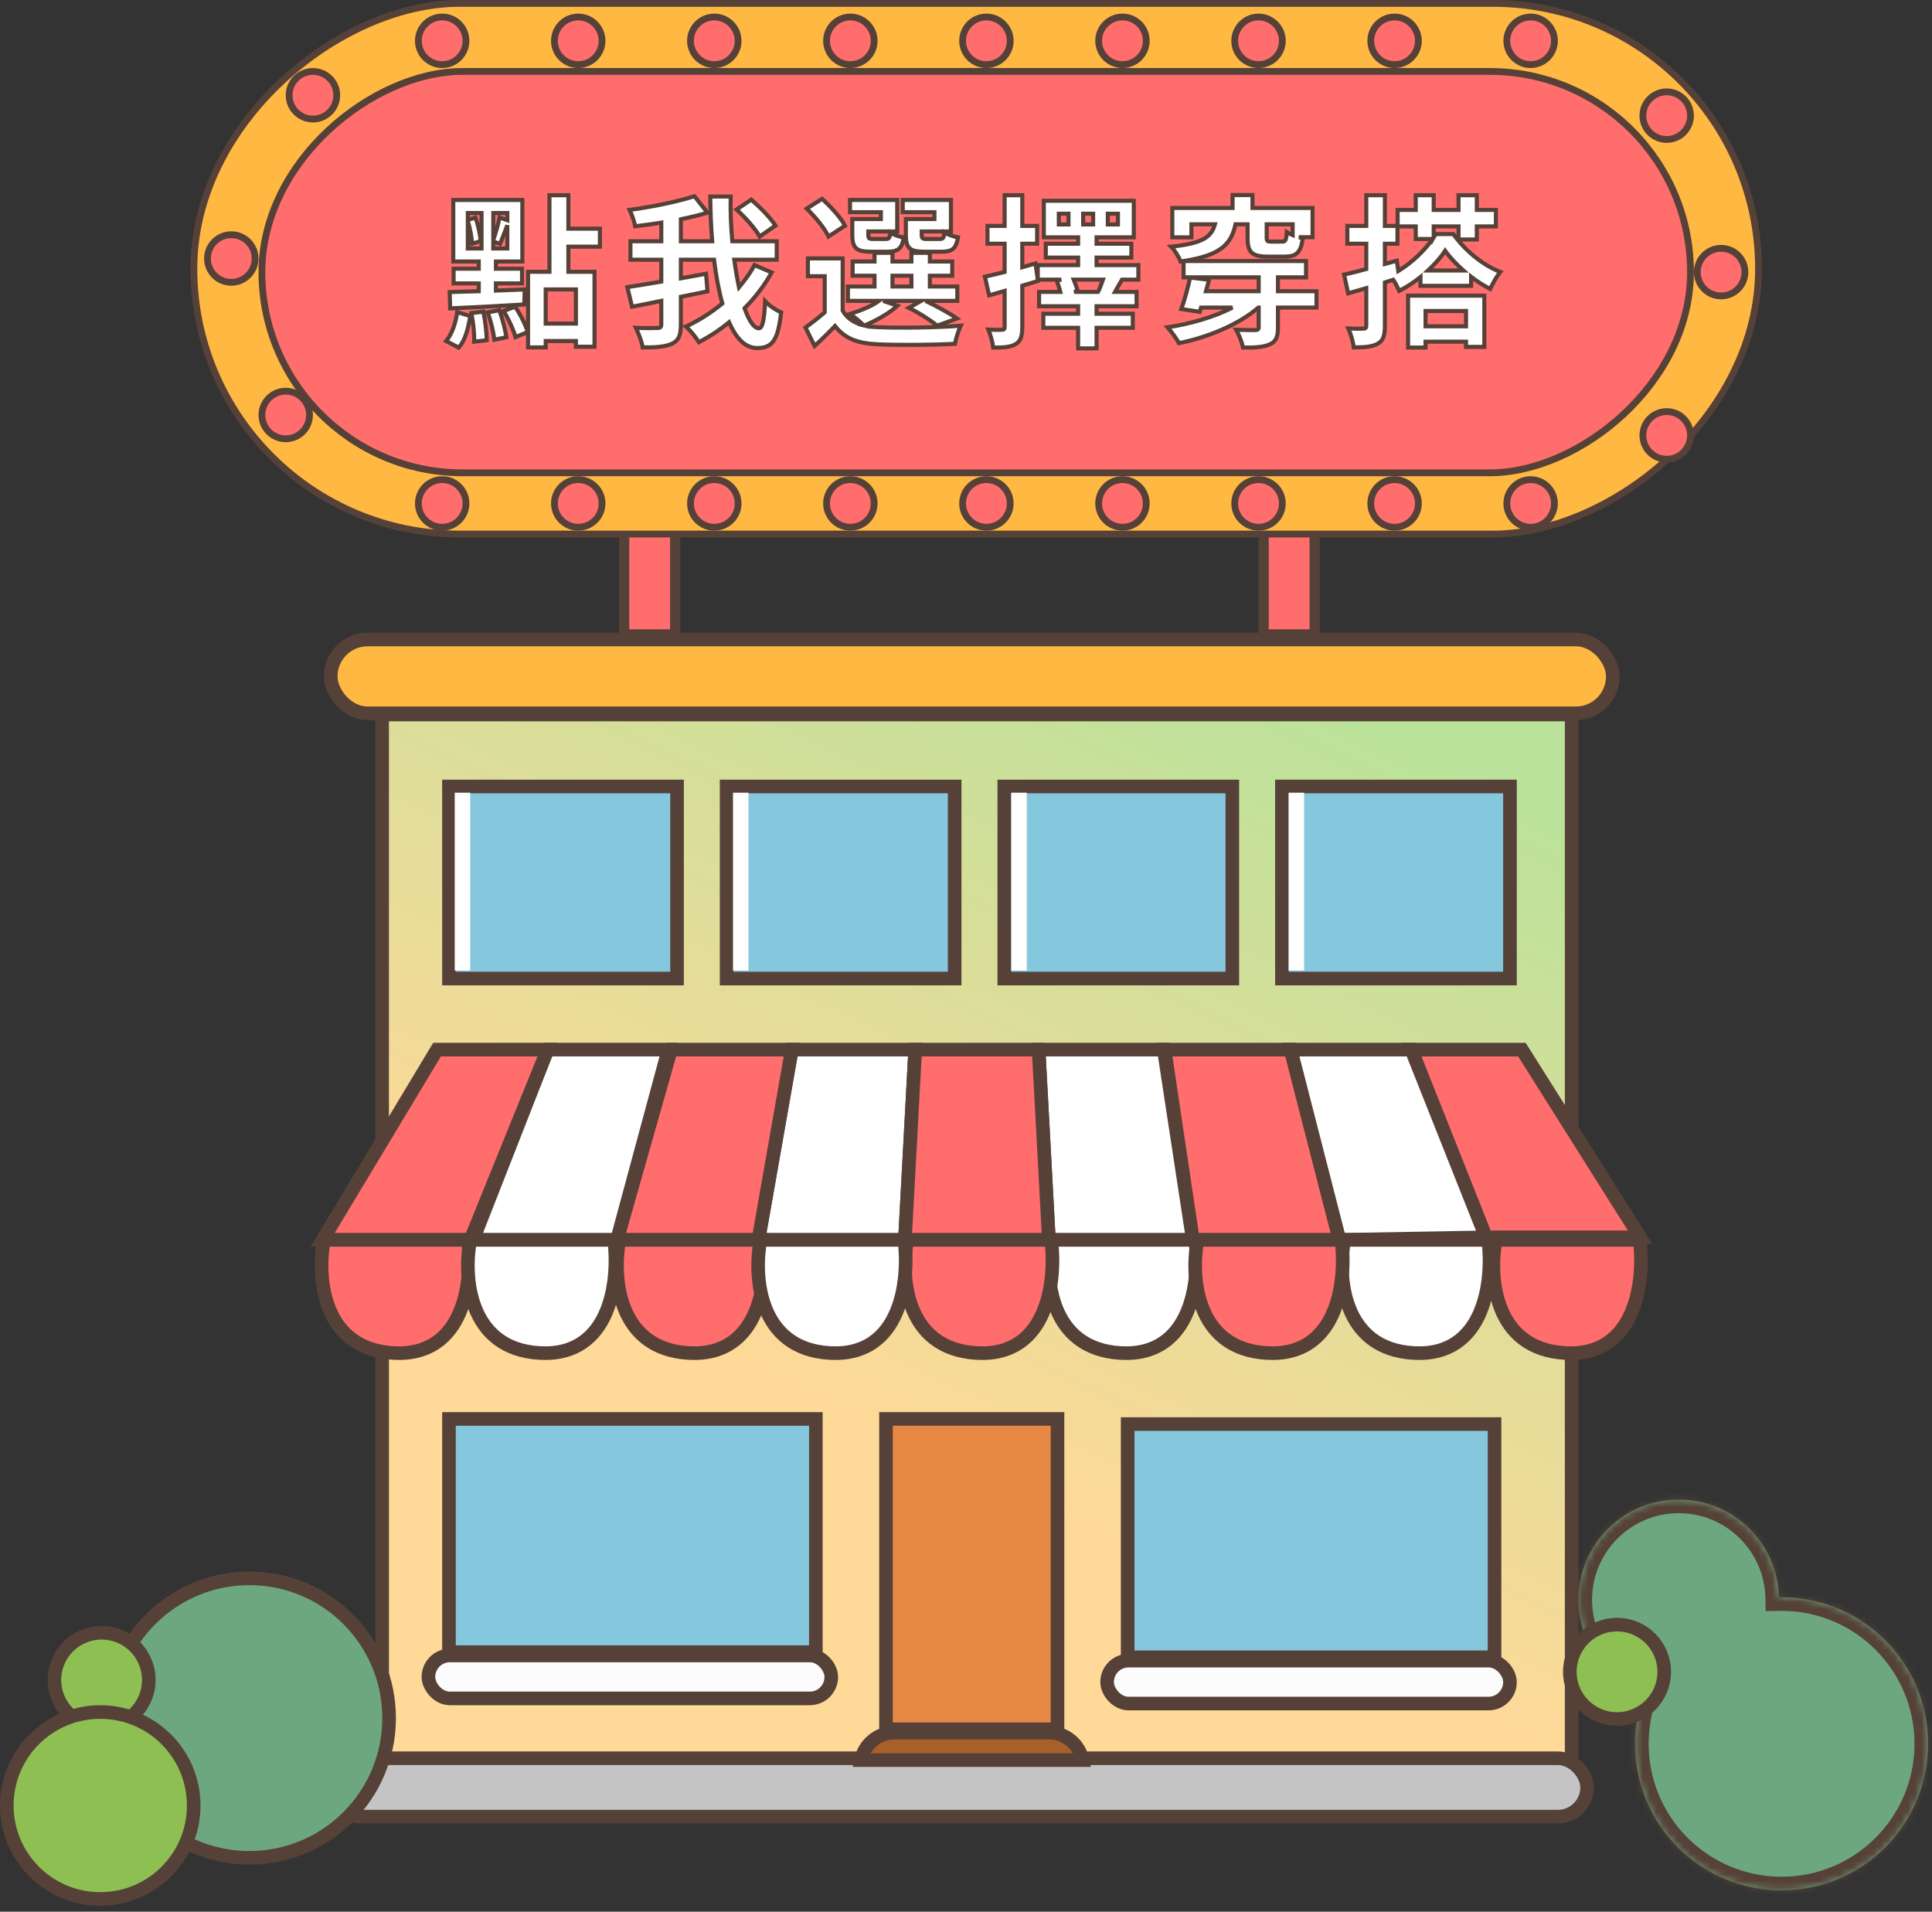 <svg width="284" height="281" viewBox="0 0 284 281" fill="none" xmlns="http://www.w3.org/2000/svg">
<rect x="0" y="0" width="284" height="281" fill="#333333" stroke="none"/>
<rect x="91.75" y="93.25" width="18.5" height="7.5" transform="rotate(-90 91.75 93.25)" fill="#FF6D6D" stroke="#564138" stroke-width="1.5"/>
<rect x="185.75" y="93.25" width="18.5" height="7.5" transform="rotate(-90 185.75 93.25)" fill="#FF6D6D" stroke="#564138" stroke-width="1.5"/>
<rect x="56.173" y="105.025" width="174.858" height="153.696" fill="url(#paint0_linear)" stroke="#564138" stroke-width="2"/>
<path d="M223.718 154.287H207.468L218.427 181.874H241.101L223.718 154.287Z" fill="#FF6D6D" stroke="#564138" stroke-width="2"/>
<path d="M207.467 154.287H189.706L196.886 182.252L218.427 181.874L207.467 154.287Z" fill="white" stroke="#564138" stroke-width="2"/>
<path d="M175.345 182.252L171.188 154.287H189.706L196.886 182.252H175.345Z" fill="#FF6D6D" stroke="#564138" stroke-width="2"/>
<path d="M111.481 182.252L116.394 154.287H134.533L133.022 182.252H111.481Z" fill="white" stroke="#564138" stroke-width="2"/>
<path d="M154.183 182.252L152.672 154.287H171.079L175.346 182.252H154.183Z" fill="white" stroke="#564138" stroke-width="2"/>
<path d="M154.184 182.252L152.673 154.287H134.533L133.021 182.252H154.184Z" fill="#FF6D6D" stroke="#564138" stroke-width="2"/>
<path d="M90.697 182.252L98.633 154.287H116.395L111.482 182.252H90.697Z" fill="#FF6D6D" stroke="#564138" stroke-width="2"/>
<path d="M98.255 154.287H80.493L69.534 182.252H90.697L98.255 154.287Z" fill="white" stroke="#564138" stroke-width="2"/>
<rect x="48.615" y="94.002" width="188.463" height="10.849" rx="5.424" fill="#FFB943" stroke="#564138" stroke-width="2"/>
<rect x="48.615" y="258.449" width="184.684" height="8.581" rx="4.291" fill="#C4C4C4" stroke="#564138" stroke-width="2"/>
<rect x="65.999" y="115.605" width="33.523" height="28.232" fill="#85C8DE" stroke="#564138" stroke-width="2"/>
<rect x="147.627" y="115.605" width="33.523" height="28.232" fill="#85C8DE" stroke="#564138" stroke-width="2"/>
<rect x="106.812" y="115.605" width="33.523" height="28.232" fill="#85C8DE" stroke="#564138" stroke-width="2"/>
<rect x="188.439" y="115.605" width="33.523" height="28.232" fill="#85C8DE" stroke="#564138" stroke-width="2"/>
<path d="M47.421 182.252L64.242 154.287H80.492L69.155 182.252H47.421Z" fill="#FF6D6D" stroke="#564138" stroke-width="2"/>
<rect x="65.999" y="208.572" width="53.929" height="34.279" fill="#85C8DE" stroke="#564138" stroke-width="2"/>
<rect x="165.764" y="209.324" width="53.929" height="34.279" fill="#85C8DE" stroke="#564138" stroke-width="2"/>
<rect x="62.977" y="243.338" width="59.22" height="6.314" rx="3.157" fill="#FCFCFC" stroke="#564138" stroke-width="2"/>
<rect x="162.743" y="244.094" width="59.22" height="6.314" rx="3.157" fill="#FCFCFC" stroke="#564138" stroke-width="2"/>
<rect x="130.241" y="208.572" width="25.209" height="45.616" fill="#E78945" stroke="#564138" stroke-width="2"/>
<path d="M131.511 254.674H154.185C156.63 254.674 158.669 256.412 159.133 258.72H126.564C127.028 256.412 129.067 254.674 131.511 254.674Z" fill="#A85F2A" stroke="#564138" stroke-width="2"/>
<path d="M68.778 182.252H47.615C46.607 187.543 47.237 198.275 57.819 198.88C68.4 199.484 69.534 188.046 68.778 182.252Z" fill="#FF6D6D" stroke="#564138" stroke-width="2"/>
<path d="M112.201 182.252H91.039C90.031 187.543 90.661 198.275 101.242 198.88C111.824 199.484 112.957 188.046 112.201 182.252Z" fill="#FF6D6D" stroke="#564138" stroke-width="2"/>
<path d="M175.688 182.252H154.525C153.518 187.543 154.147 198.275 164.729 198.88C175.31 199.484 176.444 188.046 175.688 182.252Z" fill="white" stroke="#564138" stroke-width="2"/>
<path d="M218.77 182.252H197.607C196.6 187.543 197.229 198.275 207.811 198.88C218.392 199.484 219.526 188.046 218.77 182.252Z" fill="white" stroke="#564138" stroke-width="2"/>
<path d="M90.284 182.252H69.121C68.113 187.543 68.743 198.275 79.324 198.88C89.906 199.484 91.039 188.046 90.284 182.252Z" fill="white" stroke="#564138" stroke-width="2"/>
<path d="M154.526 182.252H133.363C132.355 187.543 132.985 198.275 143.567 198.88C154.148 199.484 155.282 188.046 154.526 182.252Z" fill="#FF6D6D" stroke="#564138" stroke-width="2"/>
<path d="M132.949 182.252H111.786C110.778 187.543 111.408 198.275 121.989 198.88C132.571 199.484 133.704 188.046 132.949 182.252Z" fill="white" stroke="#564138" stroke-width="2"/>
<path d="M197.194 182.252H176.031C175.023 187.543 175.653 198.275 186.235 198.88C196.816 199.484 197.949 188.046 197.194 182.252Z" fill="#FF6D6D" stroke="#564138" stroke-width="2"/>
<path d="M241.029 182.252H219.866C218.858 187.543 219.488 198.275 230.069 198.88C240.651 199.484 241.784 188.046 241.029 182.252Z" fill="#FF6D6D" stroke="#564138" stroke-width="2"/>
<rect x="66.843" y="116.52" width="2.273" height="26.136" fill="white"/>
<rect x="148.66" y="116.52" width="2.273" height="26.136" fill="white"/>
<rect x="107.751" y="116.52" width="2.273" height="26.136" fill="white"/>
<rect x="189.431" y="116.52" width="2.273" height="26.136" fill="white"/>
<circle cx="36.658" cy="252.542" r="20.54" fill="#6DA77F" stroke="#564138" stroke-width="2"/>
<circle cx="14.936" cy="246.938" r="6.936" fill="#8EBF53" stroke="#564138" stroke-width="2"/>
<circle cx="14.738" cy="265.391" r="13.738" fill="#8EBF53" stroke="#564138" stroke-width="2"/>
<mask id="path-41-inside-1" fill="white">
<path fill-rule="evenodd" clip-rule="evenodd" d="M241.632 248.977C236.026 246.892 232.033 241.492 232.033 235.16C232.033 227.02 238.632 220.422 246.771 220.422C254.786 220.422 261.306 226.819 261.505 234.785C261.632 234.783 261.76 234.781 261.888 234.781C273.784 234.781 283.428 244.425 283.428 256.322C283.428 268.218 273.784 277.862 261.888 277.862C249.992 277.862 240.348 268.218 240.348 256.322C240.348 253.743 240.801 251.269 241.632 248.977Z"/>
</mask>
<path fill-rule="evenodd" clip-rule="evenodd" d="M241.632 248.977C236.026 246.892 232.033 241.492 232.033 235.16C232.033 227.02 238.632 220.422 246.771 220.422C254.786 220.422 261.306 226.819 261.505 234.785C261.632 234.783 261.76 234.781 261.888 234.781C273.784 234.781 283.428 244.425 283.428 256.322C283.428 268.218 273.784 277.862 261.888 277.862C249.992 277.862 240.348 268.218 240.348 256.322C240.348 253.743 240.801 251.269 241.632 248.977Z" fill="#6DA77F"/>
<path d="M241.632 248.977L243.512 249.659L244.188 247.795L242.33 247.103L241.632 248.977ZM261.505 234.785L259.505 234.835L259.555 236.819L261.54 236.784L261.505 234.785ZM242.33 247.103C237.482 245.299 234.033 240.63 234.033 235.16H230.033C230.033 242.355 234.571 248.484 240.935 250.852L242.33 247.103ZM234.033 235.16C234.033 228.125 239.736 222.422 246.771 222.422V218.422C237.527 218.422 230.033 225.916 230.033 235.16H234.033ZM246.771 222.422C253.698 222.422 259.333 227.951 259.505 234.835L263.504 234.735C263.278 225.687 255.873 218.422 246.771 218.422V222.422ZM261.54 236.784C261.656 236.782 261.772 236.781 261.888 236.781V232.781C261.748 232.781 261.609 232.783 261.47 232.785L261.54 236.784ZM261.888 236.781C272.68 236.781 281.428 245.53 281.428 256.322H285.428C285.428 243.321 274.889 232.781 261.888 232.781V236.781ZM281.428 256.322C281.428 267.114 272.68 275.862 261.888 275.862V279.862C274.889 279.862 285.428 269.323 285.428 256.322H281.428ZM261.888 275.862C251.096 275.862 242.348 267.114 242.348 256.322H238.348C238.348 269.323 248.887 279.862 261.888 279.862V275.862ZM242.348 256.322C242.348 253.979 242.759 251.736 243.512 249.659L239.752 248.296C238.843 250.803 238.348 253.507 238.348 256.322H242.348Z" fill="#564138" mask="url(#path-41-inside-1)"/>
<circle cx="237.7" cy="245.741" r="6.936" fill="#8EBF53" stroke="#564138" stroke-width="2"/>
<rect x="28.5" y="78.5" width="78" height="230" rx="39" transform="rotate(-90 28.5 78.5)" fill="#FFB943" stroke="#564138"/>
<rect x="38.5" y="69.5" width="59" height="210" rx="29.5" transform="rotate(-90 38.5 69.5)" fill="#FF6D6D" stroke="#564138"/>
<circle cx="65" cy="6" r="3.5" fill="#FF6D6D" stroke="#564138"/>
<circle cx="46" cy="14" r="3.5" fill="#FF6D6D" stroke="#564138"/>
<circle cx="34" cy="38" r="3.5" fill="#FF6D6D" stroke="#564138"/>
<circle cx="42" cy="61" r="3.5" fill="#FF6D6D" stroke="#564138"/>
<circle cx="65" cy="74" r="3.5" fill="#FF6D6D" stroke="#564138"/>
<circle cx="145" cy="6" r="3.5" fill="#FF6D6D" stroke="#564138"/>
<circle cx="145" cy="74" r="3.5" fill="#FF6D6D" stroke="#564138"/>
<circle cx="105" cy="6" r="3.5" fill="#FF6D6D" stroke="#564138"/>
<circle cx="105" cy="74" r="3.5" fill="#FF6D6D" stroke="#564138"/>
<circle cx="185" cy="6" r="3.5" fill="#FF6D6D" stroke="#564138"/>
<circle cx="185" cy="74" r="3.5" fill="#FF6D6D" stroke="#564138"/>
<circle cx="85" cy="6" r="3.5" fill="#FF6D6D" stroke="#564138"/>
<circle cx="85" cy="74" r="3.5" fill="#FF6D6D" stroke="#564138"/>
<circle cx="165" cy="6" r="3.5" fill="#FF6D6D" stroke="#564138"/>
<circle cx="165" cy="74" r="3.5" fill="#FF6D6D" stroke="#564138"/>
<circle cx="125" cy="6" r="3.5" fill="#FF6D6D" stroke="#564138"/>
<circle cx="125" cy="74" r="3.5" fill="#FF6D6D" stroke="#564138"/>
<circle cx="205" cy="6" r="3.5" fill="#FF6D6D" stroke="#564138"/>
<circle cx="205" cy="74" r="3.5" fill="#FF6D6D" stroke="#564138"/>
<circle cx="225" cy="6" r="3.5" fill="#FF6D6D" stroke="#564138"/>
<circle cx="245" cy="17" r="3.5" fill="#FF6D6D" stroke="#564138"/>
<circle cx="253" cy="40" r="3.5" fill="#FF6D6D" stroke="#564138"/>
<circle cx="245" cy="64" r="3.5" fill="#FF6D6D" stroke="#564138"/>
<circle cx="225" cy="74" r="3.5" fill="#FF6D6D" stroke="#564138"/>
<path d="M68.768 32.488C69.104 33.568 69.344 34.912 69.392 35.824L70.664 35.44C70.592 34.504 70.28 33.088 69.896 31.984L68.768 32.32V31.312H70.784V36.52H68.768V32.488ZM74.576 32.368L73.424 31.96C73.256 32.92 72.848 34.312 72.512 35.272V31.312H74.576V32.368ZM72.512 36.52V35.488L73.496 35.848C73.808 35.152 74.192 34.12 74.576 33.112V36.52H72.512ZM66.176 45.328C69.08 45.208 73.184 44.992 77.072 44.752L77.12 42.544C75.728 42.592 74.288 42.664 72.896 42.712V41.656H76.736V39.496H72.896V38.44H76.784V29.392H66.632V38.44H70.376V39.496H66.68V41.656H70.376V42.808C68.768 42.856 67.304 42.904 66.104 42.928L66.176 45.328ZM67.424 51.088C68.432 49.984 68.84 48.16 69.128 46.456L67.208 45.88C66.992 47.464 66.44 49.12 65.576 50.128L67.424 51.088ZM69.296 46.024C69.56 47.368 69.752 49.096 69.704 50.224L71.552 50.008C71.528 48.856 71.336 47.152 71.048 45.808L69.296 46.024ZM71.696 45.928C72.152 47.2 72.56 48.856 72.656 49.936L74.432 49.576C74.288 48.472 73.856 46.864 73.4 45.592L71.696 45.928ZM74.024 45.712C74.768 46.912 75.488 48.496 75.776 49.552L77.576 48.808C77.264 47.752 76.496 46.216 75.728 45.088L74.024 45.712ZM84.656 47.56H80.216V42.544H84.656V47.56ZM88.184 36.256V33.616H83.552V28.696H80.768V39.952H77.624V51.064H80.216V50.128H84.656V50.968H87.392V39.952H83.552V36.256H88.184ZM113.984 33.16C113.288 32.032 111.704 30.448 110.432 29.344L108.272 30.808C109.568 31.96 111.056 33.664 111.68 34.768L113.984 33.16ZM110.912 38.968C110.288 40.12 109.496 41.2 108.632 42.232C108.368 41.008 108.128 39.616 107.936 38.176H114.176V35.464H107.648C107.456 33.352 107.36 31.12 107.408 28.888H104.408C104.432 31.072 104.504 33.304 104.696 35.464H100.088V32.224C101.48 31.936 102.8 31.624 104 31.264L102.08 28.84C99.632 29.632 95.912 30.4 92.552 30.856C92.864 31.504 93.248 32.56 93.368 33.256C94.592 33.112 95.912 32.944 97.208 32.728V35.464H92.672V38.176H97.208V41.392C95.312 41.728 93.584 41.992 92.216 42.208L92.912 45.088C94.184 44.848 95.672 44.536 97.208 44.224V47.704C97.208 48.088 97.064 48.208 96.632 48.208C96.2 48.232 94.808 48.256 93.464 48.184C93.872 48.976 94.352 50.272 94.472 51.064C96.416 51.088 97.856 50.968 98.792 50.512C99.752 50.056 100.088 49.288 100.088 47.728V43.624L104 42.832L103.784 40.24C102.56 40.456 101.312 40.696 100.088 40.912V38.176H104.96C105.248 40.528 105.656 42.712 106.184 44.608C104.528 45.976 102.68 47.152 100.832 47.992C101.528 48.64 102.32 49.624 102.728 50.296C104.264 49.504 105.776 48.52 107.168 47.368C108.2 49.72 109.544 51.16 111.296 51.16C113.48 51.16 114.368 50.104 114.824 45.904C114.056 45.592 113.096 44.944 112.472 44.272C112.352 47.104 112.064 48.256 111.56 48.256C110.84 48.256 110.096 47.152 109.448 45.304C111.008 43.744 112.352 41.992 113.432 40.048L110.912 38.968ZM137.36 32.2H133.16V34.528C133.16 36.448 133.712 37 135.872 37H138.44C139.952 37 140.576 36.544 140.816 34.888C140.192 34.768 139.256 34.48 138.824 34.168C138.728 34.984 138.632 35.128 138.152 35.128H136.208C135.608 35.128 135.488 35.032 135.488 34.504V34.024H139.784V29.392H132.704V31.192H137.36V32.2ZM129.488 32.2H125.288V34.528C125.288 36.448 125.888 37 128 37H130.52C131.96 37 132.608 36.544 132.848 34.912C132.2 34.792 131.288 34.504 130.88 34.192C130.784 34.984 130.688 35.128 130.208 35.128H128.36C127.736 35.128 127.64 35.032 127.64 34.528V34.024H131.888V29.392H124.952V31.192H129.488V32.2ZM124.208 33.184C123.608 31.984 122.096 30.376 120.848 29.224L118.592 30.664C119.816 31.864 121.256 33.592 121.784 34.768L124.208 33.184ZM131.192 40.528H133.976V42.112H131.192V40.528ZM129.824 44.224H135.416L133.592 45.256C135.176 46.024 136.856 47.128 137.768 47.872L140.672 46.816C139.592 46.048 137.696 45.016 136.04 44.224H140.72V42.112H136.688V40.528H139.976V38.44H136.688V37.168H133.976V38.44H131.192V37.168H128.552V38.44H125.336V40.528H128.552V42.112H124.64V44.224H129.2C128.192 44.992 126.512 45.664 124.952 46.144C125.528 46.528 126.488 47.344 126.968 47.824C125.576 47.488 124.52 46.792 123.872 45.664V37.984H118.76V40.6H121.232V45.904C120.32 46.72 119.264 47.512 118.4 48.136L119.744 50.848C120.896 49.816 121.832 48.88 122.744 47.92C124.184 49.792 126.152 50.488 129.032 50.608C132.032 50.752 137.336 50.704 140.384 50.536C140.504 49.768 140.912 48.52 141.224 47.872C137.864 48.16 131.984 48.232 129.032 48.088C128.312 48.064 127.664 47.992 127.064 47.848C128.696 47.176 130.712 46.072 131.912 44.944L129.824 44.224ZM152.216 38.728L150.272 39.28V35.824H152.456V33.208H150.272V28.696H147.68V33.208H145.16V35.824H147.68V39.976C146.6 40.24 145.592 40.504 144.776 40.672L145.4 43.408C146.096 43.216 146.888 43 147.68 42.76V48.064C147.68 48.376 147.56 48.472 147.272 48.472C146.984 48.496 146.144 48.496 145.28 48.448C145.616 49.216 145.928 50.392 146 51.088C147.584 51.112 148.592 51.016 149.336 50.56C150.056 50.104 150.272 49.384 150.272 48.064V41.992C151.04 41.776 151.808 41.536 152.576 41.296L152.216 38.728ZM161.624 42.904H157.88L158.408 42.784C158.312 42.328 158.072 41.68 157.832 41.104H162.128C161.936 41.68 161.672 42.352 161.456 42.856L161.624 42.904ZM157.064 32.992H155.648V31.408H157.064V32.992ZM159.224 31.408H160.688V32.992H159.224V31.408ZM162.848 31.408H164.336V32.992H162.848V31.408ZM167.336 41.104V38.968H161.192V37.864H166.304V35.824H161.192V34.888H166.664V29.512H153.44V34.888H158.48V35.824H153.728V37.864H158.48V38.968H152.552V41.104H156.008L155.336 41.248C155.528 41.752 155.744 42.4 155.864 42.904H152.744V45.016H158.48V46.12H153.368V48.184H158.48V51.208H161.192V48.184H166.52V46.12H161.192V45.016H167.072V42.904H163.904C164.192 42.376 164.552 41.752 164.936 41.104H167.336ZM190.016 34.552C189.68 34.408 189.368 34.264 189.152 34.12C189.08 35.296 188.96 35.512 188.504 35.512H186.872C186.296 35.512 186.2 35.464 186.2 34.864V32.968H190.016V34.552ZM193.52 42.808H187.856V40.768H191.984V38.368H174.008C179.456 37.528 180.992 35.872 181.616 32.968H183.392V34.888C183.392 37.024 183.92 37.72 186.416 37.72H188.816C190.568 37.72 191.24 37.12 191.504 35.008C191.336 34.984 191.144 34.912 190.928 34.864H192.944V30.568H184.112V28.672H181.184V30.568H172.328V34.888H175.136V32.968H178.592C178.088 34.768 176.912 35.776 172.16 36.256C172.688 36.784 173.312 37.792 173.528 38.44L173.984 38.368V40.768H185.024V42.808H177.272C177.44 42.232 177.584 41.68 177.728 41.128L174.944 40.792C174.608 42.328 174.104 44.2 173.648 45.424L176.36 45.832L176.552 45.208H181.16C178.568 46.576 174.992 47.608 171.632 48.112C172.16 48.688 172.928 49.768 173.312 50.44C177.584 49.576 182.096 47.704 184.976 45.208H185.024V48.112C185.024 48.424 184.904 48.496 184.52 48.52C184.16 48.52 182.864 48.52 181.712 48.472C182.12 49.192 182.576 50.32 182.72 51.088C184.424 51.112 185.696 51.04 186.608 50.632C187.568 50.224 187.856 49.528 187.856 48.16V45.208H193.52V42.808ZM215.504 45.712V47.968H209.552V45.712H215.504ZM206.984 51.088H209.552V50.224H215.504V50.992H218.192V43.456H206.984V51.088ZM209.912 39.76C210.944 38.8 211.832 37.792 212.432 36.856C213.104 37.816 214.064 38.824 215.12 39.76H209.912ZM211.04 34.408C210.944 34.552 210.848 34.72 210.752 34.888V33.28H214.4V35.2H217.088V33.28H219.896V30.856H217.088V28.696H214.4V30.856H210.752V28.696H208.112V30.856H205.448V33.28H208.112V35.128H210.584C209.432 36.808 207.56 38.608 205.544 39.832L205.328 38.32L203.576 38.8V35.824H205.424V33.208H203.576V28.696H200.84V33.208H198.056V35.824H200.84V39.544C199.616 39.88 198.488 40.168 197.576 40.36L198.176 43.12C198.992 42.88 199.904 42.616 200.84 42.352V47.848C200.84 48.208 200.72 48.304 200.432 48.304C200.12 48.328 199.136 48.328 198.2 48.28C198.56 49.072 198.92 50.296 198.992 51.064C200.648 51.064 201.776 50.968 202.568 50.488C203.336 50.056 203.576 49.288 203.576 47.872V41.512L204.8 41.128C205.16 41.656 205.472 42.304 205.664 42.76C206.768 42.208 207.824 41.512 208.808 40.72V42.016H216.248V40.672C217.16 41.392 218.12 41.992 219.056 42.472C219.44 41.656 219.992 40.624 220.544 39.976C217.952 38.968 215.36 36.832 213.632 34.408H211.04Z" fill="white"/>
<path d="M68.768 32.488L69.055 32.399L68.468 32.488H68.768ZM69.392 35.824L69.092 35.84L69.112 36.222L69.479 36.111L69.392 35.824ZM70.664 35.44L70.751 35.727L70.982 35.657L70.963 35.417L70.664 35.44ZM69.896 31.984L70.179 31.885L70.085 31.615L69.81 31.697L69.896 31.984ZM68.768 32.32H68.468V32.722L68.854 32.608L68.768 32.32ZM68.768 31.312V31.012H68.468V31.312H68.768ZM70.784 31.312H71.084V31.012H70.784V31.312ZM70.784 36.52V36.82H71.084V36.52H70.784ZM68.768 36.52H68.468V36.82H68.768V36.52ZM74.576 32.368L74.476 32.651L74.876 32.792V32.368H74.576ZM73.424 31.96L73.524 31.677L73.19 31.559L73.129 31.908L73.424 31.96ZM72.512 35.272H72.212L72.795 35.371L72.512 35.272ZM72.512 31.312V31.012H72.212V31.312H72.512ZM74.576 31.312H74.876V31.012H74.576V31.312ZM72.512 36.52H72.212V36.82H72.512V36.52ZM72.512 35.488L72.615 35.206L72.212 35.059V35.488H72.512ZM73.496 35.848L73.393 36.13L73.655 36.226L73.77 35.971L73.496 35.848ZM74.576 33.112H74.876L74.296 33.005L74.576 33.112ZM74.576 36.52V36.82H74.876V36.52H74.576ZM66.176 45.328L65.876 45.337L65.885 45.64L66.188 45.628L66.176 45.328ZM77.072 44.752L77.091 45.051L77.366 45.034L77.372 44.758L77.072 44.752ZM77.12 42.544L77.42 42.55L77.427 42.233L77.11 42.244L77.12 42.544ZM72.896 42.712H72.596V43.023L72.906 43.012L72.896 42.712ZM72.896 41.656V41.356H72.596V41.656H72.896ZM76.736 41.656V41.956H77.036V41.656H76.736ZM76.736 39.496H77.036V39.196H76.736V39.496ZM72.896 39.496H72.596V39.796H72.896V39.496ZM72.896 38.44V38.14H72.596V38.44H72.896ZM76.784 38.44V38.74H77.084V38.44H76.784ZM76.784 29.392H77.084V29.092H76.784V29.392ZM66.632 29.392V29.092H66.332V29.392H66.632ZM66.632 38.44H66.332V38.74H66.632V38.44ZM70.376 38.44H70.676V38.14H70.376V38.44ZM70.376 39.496V39.796H70.676V39.496H70.376ZM66.68 39.496V39.196H66.38V39.496H66.68ZM66.68 41.656H66.38V41.956H66.68V41.656ZM70.376 41.656H70.676V41.356H70.376V41.656ZM70.376 42.808L70.385 43.108L70.676 43.099V42.808H70.376ZM66.104 42.928L66.098 42.628L65.795 42.634L65.804 42.937L66.104 42.928ZM67.424 51.088L67.286 51.354L67.49 51.46L67.645 51.29L67.424 51.088ZM69.128 46.456L69.424 46.506L69.468 46.245L69.214 46.169L69.128 46.456ZM67.208 45.88L67.294 45.593L66.958 45.492L66.911 45.84L67.208 45.88ZM65.576 50.128L65.348 49.933L65.102 50.22L65.438 50.394L65.576 50.128ZM69.296 46.024L69.259 45.726L68.939 45.766L69.002 46.082L69.296 46.024ZM69.704 50.224L69.404 50.211L69.389 50.563L69.739 50.522L69.704 50.224ZM71.552 50.008L71.587 50.306L71.858 50.274L71.852 50.002L71.552 50.008ZM71.048 45.808L71.341 45.745L71.284 45.477L71.011 45.51L71.048 45.808ZM71.696 45.928L71.638 45.634L71.296 45.701L71.414 46.029L71.696 45.928ZM72.656 49.936L72.357 49.963L72.387 50.297L72.716 50.23L72.656 49.936ZM74.432 49.576L74.492 49.87L74.766 49.815L74.73 49.537L74.432 49.576ZM73.4 45.592L73.682 45.491L73.595 45.248L73.342 45.298L73.4 45.592ZM74.024 45.712L73.921 45.43L73.575 45.557L73.769 45.87L74.024 45.712ZM75.776 49.552L75.487 49.631L75.576 49.959L75.891 49.829L75.776 49.552ZM77.576 48.808L77.691 49.085L77.94 48.982L77.864 48.723L77.576 48.808ZM75.728 45.088L75.976 44.919L75.844 44.726L75.625 44.806L75.728 45.088ZM84.656 47.56V47.86H84.956V47.56H84.656ZM80.216 47.56H79.916V47.86H80.216V47.56ZM80.216 42.544V42.244H79.916V42.544H80.216ZM84.656 42.544H84.956V42.244H84.656V42.544ZM88.184 36.256V36.556H88.484V36.256H88.184ZM88.184 33.616H88.484V33.316H88.184V33.616ZM83.552 33.616H83.252V33.916H83.552V33.616ZM83.552 28.696H83.852V28.396H83.552V28.696ZM80.768 28.696V28.396H80.468V28.696H80.768ZM80.768 39.952V40.252H81.068V39.952H80.768ZM77.624 39.952V39.652H77.324V39.952H77.624ZM77.624 51.064H77.324V51.364H77.624V51.064ZM80.216 51.064V51.364H80.516V51.064H80.216ZM80.216 50.128V49.828H79.916V50.128H80.216ZM84.656 50.128H84.956V49.828H84.656V50.128ZM84.656 50.968H84.356V51.268H84.656V50.968ZM87.392 50.968V51.268H87.692V50.968H87.392ZM87.392 39.952H87.692V39.652H87.392V39.952ZM83.552 39.952H83.252V40.252H83.552V39.952ZM83.552 36.256V35.956H83.252V36.256H83.552ZM68.481 32.577C68.811 33.636 69.046 34.955 69.092 35.84L69.692 35.808C69.642 34.869 69.397 33.501 69.055 32.399L68.481 32.577ZM69.479 36.111L70.751 35.727L70.577 35.153L69.305 35.537L69.479 36.111ZM70.963 35.417C70.889 34.45 70.57 33.009 70.179 31.885L69.613 32.083C69.99 33.167 70.295 34.557 70.365 35.463L70.963 35.417ZM69.81 31.697L68.682 32.032L68.854 32.608L69.982 32.272L69.81 31.697ZM69.068 32.32V31.312H68.468V32.32H69.068ZM68.768 31.612H70.784V31.012H68.768V31.612ZM70.484 31.312V36.52H71.084V31.312H70.484ZM70.784 36.22H68.768V36.82H70.784V36.22ZM69.068 36.52V32.488H68.468V36.52H69.068ZM74.676 32.085L73.524 31.677L73.324 32.243L74.476 32.651L74.676 32.085ZM73.129 31.908C72.965 32.846 72.562 34.221 72.229 35.173L72.795 35.371C73.134 34.404 73.547 32.994 73.719 32.012L73.129 31.908ZM72.812 35.272V31.312H72.212V35.272H72.812ZM72.512 31.612H74.576V31.012H72.512V31.612ZM74.276 31.312V32.368H74.876V31.312H74.276ZM72.812 36.52V35.488H72.212V36.52H72.812ZM72.409 35.77L73.393 36.13L73.599 35.566L72.615 35.206L72.409 35.77ZM73.77 35.971C74.086 35.264 74.475 34.221 74.856 33.219L74.296 33.005C73.909 34.019 73.53 35.039 73.222 35.725L73.77 35.971ZM74.276 33.112V36.52H74.876V33.112H74.276ZM74.576 36.22H72.512V36.82H74.576V36.22ZM66.188 45.628C69.095 45.508 73.201 45.291 77.091 45.051L77.053 44.453C73.167 44.693 69.065 44.908 66.164 45.028L66.188 45.628ZM77.372 44.758L77.42 42.55L76.82 42.538L76.772 44.745L77.372 44.758ZM77.11 42.244C76.412 42.268 75.703 42.298 74.995 42.328C74.287 42.358 73.58 42.388 72.886 42.412L72.906 43.012C73.604 42.988 74.313 42.958 75.021 42.928C75.729 42.898 76.436 42.868 77.13 42.844L77.11 42.244ZM73.196 42.712V41.656H72.596V42.712H73.196ZM72.896 41.956H76.736V41.356H72.896V41.956ZM77.036 41.656V39.496H76.436V41.656H77.036ZM76.736 39.196H72.896V39.796H76.736V39.196ZM73.196 39.496V38.44H72.596V39.496H73.196ZM72.896 38.74H76.784V38.14H72.896V38.74ZM77.084 38.44V29.392H76.484V38.44H77.084ZM76.784 29.092H66.632V29.692H76.784V29.092ZM66.332 29.392V38.44H66.932V29.392H66.332ZM66.632 38.74H70.376V38.14H66.632V38.74ZM70.076 38.44V39.496H70.676V38.44H70.076ZM70.376 39.196H66.68V39.796H70.376V39.196ZM66.38 39.496V41.656H66.98V39.496H66.38ZM66.68 41.956H70.376V41.356H66.68V41.956ZM70.076 41.656V42.808H70.676V41.656H70.076ZM70.367 42.508C68.757 42.556 67.296 42.604 66.098 42.628L66.11 43.228C67.312 43.204 68.778 43.156 70.385 43.108L70.367 42.508ZM65.804 42.937L65.876 45.337L66.476 45.319L66.404 42.919L65.804 42.937ZM67.645 51.29C68.19 50.694 68.56 49.918 68.831 49.09C69.102 48.261 69.279 47.361 69.424 46.506L68.832 46.406C68.689 47.255 68.518 48.119 68.261 48.904C68.004 49.69 67.666 50.378 67.203 50.886L67.645 51.29ZM69.214 46.169L67.294 45.593L67.122 46.167L69.042 46.743L69.214 46.169ZM66.911 45.84C66.698 47.398 66.158 48.987 65.348 49.933L65.804 50.323C66.722 49.252 67.286 47.531 67.505 45.92L66.911 45.84ZM65.438 50.394L67.286 51.354L67.562 50.822L65.714 49.862L65.438 50.394ZM69.002 46.082C69.263 47.414 69.451 49.116 69.404 50.211L70.004 50.237C70.053 49.076 69.857 47.322 69.59 45.966L69.002 46.082ZM69.739 50.522L71.587 50.306L71.517 49.71L69.669 49.926L69.739 50.522ZM71.852 50.002C71.828 48.83 71.633 47.107 71.341 45.745L70.755 45.871C71.039 47.197 71.228 48.882 71.252 50.014L71.852 50.002ZM71.011 45.51L69.259 45.726L69.333 46.322L71.085 46.106L71.011 45.51ZM71.414 46.029C71.864 47.286 72.264 48.916 72.357 49.963L72.955 49.909C72.856 48.796 72.44 47.114 71.978 45.827L71.414 46.029ZM72.716 50.23L74.492 49.87L74.372 49.282L72.596 49.642L72.716 50.23ZM74.73 49.537C74.582 48.405 74.143 46.775 73.682 45.491L73.118 45.693C73.569 46.953 73.994 48.539 74.135 49.615L74.73 49.537ZM73.342 45.298L71.638 45.634L71.754 46.222L73.458 45.886L73.342 45.298ZM73.769 45.87C74.502 47.052 75.208 48.609 75.487 49.631L76.065 49.473C75.768 48.383 75.034 46.772 74.279 45.554L73.769 45.87ZM75.891 49.829L77.691 49.085L77.461 48.531L75.661 49.275L75.891 49.829ZM77.864 48.723C77.541 47.63 76.757 46.066 75.976 44.919L75.48 45.257C76.235 46.366 76.987 47.874 77.288 48.893L77.864 48.723ZM75.625 44.806L73.921 45.43L74.127 45.994L75.831 45.37L75.625 44.806ZM84.656 47.26H80.216V47.86H84.656V47.26ZM80.516 47.56V42.544H79.916V47.56H80.516ZM80.216 42.844H84.656V42.244H80.216V42.844ZM84.356 42.544V47.56H84.956V42.544H84.356ZM88.484 36.256V33.616H87.884V36.256H88.484ZM88.184 33.316H83.552V33.916H88.184V33.316ZM83.852 33.616V28.696H83.252V33.616H83.852ZM83.552 28.396H80.768V28.996H83.552V28.396ZM80.468 28.696V39.952H81.068V28.696H80.468ZM80.768 39.652H77.624V40.252H80.768V39.652ZM77.324 39.952V51.064H77.924V39.952H77.324ZM77.624 51.364H80.216V50.764H77.624V51.364ZM80.516 51.064V50.128H79.916V51.064H80.516ZM80.216 50.428H84.656V49.828H80.216V50.428ZM84.356 50.128V50.968H84.956V50.128H84.356ZM84.656 51.268H87.392V50.668H84.656V51.268ZM87.692 50.968V39.952H87.092V50.968H87.692ZM87.392 39.652H83.552V40.252H87.392V39.652ZM83.852 39.952V36.256H83.252V39.952H83.852ZM83.552 36.556H88.184V35.956H83.552V36.556ZM113.984 33.16L114.156 33.406L114.388 33.244L114.239 33.002L113.984 33.16ZM110.432 29.344L110.629 29.117L110.455 28.966L110.264 29.096L110.432 29.344ZM108.272 30.808L108.104 30.56L107.784 30.776L108.073 31.032L108.272 30.808ZM111.68 34.768L111.419 34.916L111.581 35.203L111.852 35.014L111.68 34.768ZM110.912 38.968L111.03 38.692L110.779 38.584L110.648 38.825L110.912 38.968ZM108.632 42.232L108.339 42.295L108.468 42.895L108.862 42.425L108.632 42.232ZM107.936 38.176V37.876H107.593L107.639 38.216L107.936 38.176ZM114.176 38.176V38.476H114.476V38.176H114.176ZM114.176 35.464H114.476V35.164H114.176V35.464ZM107.648 35.464L107.349 35.491L107.374 35.764H107.648V35.464ZM107.408 28.888L107.708 28.894L107.715 28.588H107.408V28.888ZM104.408 28.888V28.588H104.105L104.108 28.891L104.408 28.888ZM104.696 35.464V35.764H105.024L104.995 35.437L104.696 35.464ZM100.088 35.464H99.788V35.764H100.088V35.464ZM100.088 32.224L100.027 31.93L99.788 31.98V32.224H100.088ZM104 31.264L104.086 31.551L104.51 31.424L104.235 31.078L104 31.264ZM102.08 28.84L102.315 28.654L102.186 28.49L101.988 28.555L102.08 28.84ZM92.552 30.856L92.512 30.559L92.103 30.614L92.282 30.986L92.552 30.856ZM93.368 33.256L93.072 33.307L93.121 33.587L93.403 33.554L93.368 33.256ZM97.208 32.728H97.508V32.374L97.159 32.432L97.208 32.728ZM97.208 35.464V35.764H97.508V35.464H97.208ZM92.672 35.464V35.164H92.372V35.464H92.672ZM92.672 38.176H92.372V38.476H92.672V38.176ZM97.208 38.176H97.508V37.876H97.208V38.176ZM97.208 41.392L97.26 41.687L97.508 41.644V41.392H97.208ZM92.216 42.208L92.169 41.912L91.848 41.962L91.924 42.279L92.216 42.208ZM92.912 45.088L92.62 45.158L92.687 45.436L92.968 45.383L92.912 45.088ZM97.208 44.224H97.508V43.857L97.148 43.93L97.208 44.224ZM96.632 48.208V47.908H96.624L96.615 47.908L96.632 48.208ZM93.464 48.184L93.48 47.884L92.958 47.856L93.197 48.321L93.464 48.184ZM94.472 51.064L94.175 51.109L94.214 51.361L94.468 51.364L94.472 51.064ZM98.792 50.512L98.663 50.241L98.661 50.242L98.792 50.512ZM100.088 43.624L100.028 43.33L99.788 43.379V43.624H100.088ZM104 42.832L104.06 43.126L104.321 43.073L104.299 42.807L104 42.832ZM103.784 40.24L104.083 40.215L104.056 39.887L103.732 39.945L103.784 40.24ZM100.088 40.912H99.788V41.27L100.14 41.207L100.088 40.912ZM100.088 38.176V37.876H99.788V38.176H100.088ZM104.96 38.176L105.258 38.139L105.226 37.876H104.96V38.176ZM106.184 44.608L106.375 44.839L106.525 44.715L106.473 44.528L106.184 44.608ZM100.832 47.992L100.708 47.719L100.298 47.905L100.628 48.212L100.832 47.992ZM102.728 50.296L102.472 50.452L102.617 50.691L102.865 50.563L102.728 50.296ZM107.168 47.368L107.443 47.248L107.283 46.883L106.977 47.137L107.168 47.368ZM114.824 45.904L115.122 45.936L115.147 45.711L114.937 45.626L114.824 45.904ZM112.472 44.272L112.692 44.068L112.203 43.541L112.172 44.259L112.472 44.272ZM109.448 45.304L109.236 45.092L109.102 45.225L109.165 45.403L109.448 45.304ZM113.432 40.048L113.694 40.194L113.856 39.903L113.55 39.772L113.432 40.048ZM114.239 33.002C113.518 31.833 111.903 30.224 110.629 29.117L110.235 29.571C111.505 30.672 113.058 32.231 113.729 33.318L114.239 33.002ZM110.264 29.096L108.104 30.56L108.44 31.056L110.6 29.592L110.264 29.096ZM108.073 31.032C109.355 32.172 110.817 33.851 111.419 34.916L111.941 34.62C111.295 33.477 109.781 31.748 108.471 30.584L108.073 31.032ZM111.852 35.014L114.156 33.406L113.812 32.914L111.508 34.522L111.852 35.014ZM110.648 38.825C110.037 39.953 109.258 41.017 108.402 42.039L108.862 42.425C109.734 41.383 110.539 40.287 111.176 39.111L110.648 38.825ZM108.925 42.169C108.663 40.953 108.424 39.569 108.233 38.136L107.639 38.216C107.832 39.663 108.073 41.063 108.339 42.295L108.925 42.169ZM107.936 38.476H114.176V37.876H107.936V38.476ZM114.476 38.176V35.464H113.876V38.176H114.476ZM114.176 35.164H107.648V35.764H114.176V35.164ZM107.947 35.437C107.756 33.335 107.66 31.114 107.708 28.894L107.108 28.881C107.06 31.126 107.156 33.369 107.349 35.491L107.947 35.437ZM107.408 28.588H104.408V29.188H107.408V28.588ZM104.108 28.891C104.132 31.079 104.204 33.32 104.397 35.491L104.995 35.437C104.804 33.288 104.732 31.065 104.708 28.885L104.108 28.891ZM104.696 35.164H100.088V35.764H104.696V35.164ZM100.388 35.464V32.224H99.788V35.464H100.388ZM100.149 32.518C101.545 32.229 102.875 31.915 104.086 31.551L103.914 30.977C102.725 31.333 101.415 31.643 100.027 31.93L100.149 32.518ZM104.235 31.078L102.315 28.654L101.845 29.026L103.765 31.45L104.235 31.078ZM101.988 28.555C99.562 29.339 95.861 30.104 92.512 30.559L92.592 31.153C95.963 30.696 99.702 29.925 102.172 29.125L101.988 28.555ZM92.282 30.986C92.586 31.619 92.959 32.647 93.072 33.307L93.664 33.205C93.537 32.473 93.142 31.389 92.822 30.726L92.282 30.986ZM93.403 33.554C94.629 33.41 95.954 33.241 97.257 33.024L97.159 32.432C95.87 32.647 94.555 32.814 93.333 32.958L93.403 33.554ZM96.908 32.728V35.464H97.508V32.728H96.908ZM97.208 35.164H92.672V35.764H97.208V35.164ZM92.372 35.464V38.176H92.972V35.464H92.372ZM92.672 38.476H97.208V37.876H92.672V38.476ZM96.908 38.176V41.392H97.508V38.176H96.908ZM97.156 41.097C95.263 41.432 93.539 41.695 92.169 41.912L92.263 42.504C93.629 42.289 95.361 42.024 97.26 41.687L97.156 41.097ZM91.924 42.279L92.62 45.158L93.204 45.017L92.508 42.138L91.924 42.279ZM92.968 45.383C94.242 45.142 95.735 44.829 97.268 44.518L97.148 43.93C95.609 44.243 94.126 44.554 92.856 44.793L92.968 45.383ZM96.908 44.224V47.704H97.508V44.224H96.908ZM96.908 47.704C96.908 47.873 96.873 47.884 96.885 47.873C96.887 47.872 96.878 47.881 96.836 47.891C96.793 47.901 96.728 47.908 96.632 47.908V48.508C96.856 48.508 97.1 48.482 97.278 48.327C97.471 48.16 97.508 47.919 97.508 47.704H96.908ZM96.615 47.908C96.195 47.932 94.814 47.956 93.48 47.884L93.448 48.484C94.802 48.556 96.205 48.532 96.649 48.508L96.615 47.908ZM93.197 48.321C93.596 49.096 94.062 50.36 94.175 51.109L94.769 51.019C94.642 50.184 94.148 48.856 93.731 48.047L93.197 48.321ZM94.468 51.364C96.407 51.388 97.915 51.273 98.923 50.782L98.661 50.242C97.797 50.663 96.425 50.788 94.476 50.764L94.468 51.364ZM98.921 50.783C99.454 50.529 99.835 50.176 100.073 49.659C100.304 49.157 100.388 48.523 100.388 47.728H99.788C99.788 48.493 99.704 49.023 99.527 49.409C99.357 49.78 99.09 50.038 98.663 50.241L98.921 50.783ZM100.388 47.728V43.624H99.788V47.728H100.388ZM100.148 43.918L104.06 43.126L103.94 42.538L100.028 43.33L100.148 43.918ZM104.299 42.807L104.083 40.215L103.485 40.265L103.701 42.857L104.299 42.807ZM103.732 39.945C103.119 40.053 102.499 40.167 101.882 40.281C101.263 40.395 100.647 40.509 100.036 40.617L100.14 41.207C100.753 41.099 101.373 40.985 101.99 40.871C102.609 40.757 103.225 40.643 103.836 40.535L103.732 39.945ZM100.388 40.912V38.176H99.788V40.912H100.388ZM100.088 38.476H104.96V37.876H100.088V38.476ZM104.662 38.212C104.952 40.575 105.362 42.775 105.895 44.688L106.473 44.528C105.95 42.649 105.544 40.481 105.258 38.139L104.662 38.212ZM105.993 44.377C104.355 45.73 102.53 46.891 100.708 47.719L100.956 48.265C102.83 47.413 104.701 46.222 106.375 44.839L105.993 44.377ZM100.628 48.212C101.304 48.841 102.078 49.804 102.472 50.452L102.984 50.14C102.562 49.444 101.752 48.439 101.036 47.772L100.628 48.212ZM102.865 50.563C104.42 49.761 105.95 48.765 107.359 47.599L106.977 47.137C105.602 48.275 104.108 49.247 102.591 50.029L102.865 50.563ZM106.893 47.489C107.933 49.858 109.35 51.46 111.296 51.46V50.86C109.738 50.86 108.467 49.582 107.443 47.248L106.893 47.489ZM111.296 51.46C111.864 51.46 112.372 51.392 112.819 51.206C113.272 51.019 113.647 50.718 113.954 50.279C114.554 49.421 114.894 48.036 115.122 45.936L114.526 45.872C114.298 47.971 113.966 49.215 113.462 49.935C113.217 50.285 112.932 50.511 112.59 50.652C112.242 50.796 111.82 50.86 111.296 50.86V51.46ZM114.937 45.626C114.209 45.33 113.286 44.707 112.692 44.068L112.252 44.476C112.906 45.181 113.903 45.854 114.711 46.182L114.937 45.626ZM112.172 44.259C112.112 45.673 112.011 46.645 111.868 47.258C111.796 47.566 111.718 47.759 111.647 47.867C111.613 47.92 111.587 47.942 111.574 47.95C111.565 47.957 111.562 47.956 111.56 47.956V48.556C111.823 48.556 112.017 48.398 112.149 48.196C112.278 48 112.374 47.727 112.452 47.394C112.609 46.723 112.712 45.703 112.772 44.285L112.172 44.259ZM111.56 47.956C111.356 47.956 111.068 47.792 110.722 47.3C110.388 46.825 110.051 46.117 109.731 45.205L109.165 45.403C109.493 46.339 109.852 47.106 110.232 47.646C110.6 48.168 111.044 48.556 111.56 48.556V47.956ZM109.66 45.516C111.239 43.938 112.6 42.163 113.694 40.194L113.17 39.902C112.104 41.821 110.777 43.55 109.236 45.092L109.66 45.516ZM113.55 39.772L111.03 38.692L110.794 39.244L113.314 40.324L113.55 39.772ZM137.36 32.2V32.5H137.66V32.2H137.36ZM133.16 32.2V31.9H132.86V32.2H133.16ZM140.816 34.888L141.113 34.931L141.154 34.648L140.873 34.593L140.816 34.888ZM138.824 34.168L139 33.925L138.586 33.626L138.526 34.133L138.824 34.168ZM135.488 34.024V33.724H135.188V34.024H135.488ZM139.784 34.024V34.324H140.084V34.024H139.784ZM139.784 29.392H140.084V29.092H139.784V29.392ZM132.704 29.392V29.092H132.404V29.392H132.704ZM132.704 31.192H132.404V31.492H132.704V31.192ZM137.36 31.192H137.66V30.892H137.36V31.192ZM129.488 32.2V32.5H129.788V32.2H129.488ZM125.288 32.2V31.9H124.988V32.2H125.288ZM132.848 34.912L133.145 34.956L133.187 34.67L132.903 34.617L132.848 34.912ZM130.88 34.192L131.062 33.954L130.645 33.635L130.582 34.156L130.88 34.192ZM127.64 34.024V33.724H127.34V34.024H127.64ZM131.888 34.024V34.324H132.188V34.024H131.888ZM131.888 29.392H132.188V29.092H131.888V29.392ZM124.952 29.392V29.092H124.652V29.392H124.952ZM124.952 31.192H124.652V31.492H124.952V31.192ZM129.488 31.192H129.788V30.892H129.488V31.192ZM124.208 33.184L124.372 33.435L124.596 33.289L124.476 33.05L124.208 33.184ZM120.848 29.224L121.051 29.004L120.882 28.847L120.687 28.971L120.848 29.224ZM118.592 30.664L118.431 30.411L118.113 30.614L118.382 30.878L118.592 30.664ZM121.784 34.768L121.51 34.891L121.654 35.211L121.948 35.019L121.784 34.768ZM131.192 40.528V40.228H130.892V40.528H131.192ZM133.976 40.528H134.276V40.228H133.976V40.528ZM133.976 42.112V42.412H134.276V42.112H133.976ZM131.192 42.112H130.892V42.412H131.192V42.112ZM129.824 44.224V43.924L129.726 44.508L129.824 44.224ZM135.416 44.224L135.564 44.485L136.555 43.924H135.416V44.224ZM133.592 45.256L133.444 44.995L132.947 45.276L133.461 45.526L133.592 45.256ZM137.768 47.872L137.578 48.105L137.71 48.212L137.871 48.154L137.768 47.872ZM140.672 46.816L140.775 47.098L141.312 46.903L140.846 46.572L140.672 46.816ZM136.04 44.224V43.924L135.911 44.495L136.04 44.224ZM140.72 44.224V44.524H141.02V44.224H140.72ZM140.72 42.112H141.02V41.812H140.72V42.112ZM136.688 42.112H136.388V42.412H136.688V42.112ZM136.688 40.528V40.228H136.388V40.528H136.688ZM139.976 40.528V40.828H140.276V40.528H139.976ZM139.976 38.44H140.276V38.14H139.976V38.44ZM136.688 38.44H136.388V38.74H136.688V38.44ZM136.688 37.168H136.988V36.868H136.688V37.168ZM133.976 37.168V36.868H133.676V37.168H133.976ZM133.976 38.44V38.74H134.276V38.44H133.976ZM131.192 38.44H130.892V38.74H131.192V38.44ZM131.192 37.168H131.492V36.868H131.192V37.168ZM128.552 37.168V36.868H128.252V37.168H128.552ZM128.552 38.44V38.74H128.852V38.44H128.552ZM125.336 38.44V38.14H125.036V38.44H125.336ZM125.336 40.528H125.036V40.828H125.336V40.528ZM128.552 40.528H128.852V40.228H128.552V40.528ZM128.552 42.112V42.412H128.852V42.112H128.552ZM124.64 42.112V41.812H124.34V42.112H124.64ZM124.64 44.224H124.34V44.524H124.64V44.224ZM129.2 44.224L129.382 44.463L130.089 43.924H129.2V44.224ZM124.952 46.144L124.864 45.857L124.26 46.043L124.786 46.394L124.952 46.144ZM126.968 47.824L126.898 48.116L127.934 48.366L127.18 47.612L126.968 47.824ZM123.872 45.664H123.572V45.744L123.612 45.813L123.872 45.664ZM123.872 37.984H124.172V37.684H123.872V37.984ZM118.76 37.984V37.684H118.46V37.984H118.76ZM118.76 40.6H118.46V40.9H118.76V40.6ZM121.232 40.6H121.532V40.3H121.232V40.6ZM121.232 45.904L121.432 46.128L121.532 46.038V45.904H121.232ZM118.4 48.136L118.224 47.893L118.018 48.042L118.131 48.269L118.4 48.136ZM119.744 50.848L119.475 50.981L119.65 51.335L119.944 51.072L119.744 50.848ZM122.744 47.92L122.982 47.737L122.768 47.459L122.526 47.713L122.744 47.92ZM129.032 50.608L129.046 50.308L129.044 50.308L129.032 50.608ZM140.384 50.536L140.401 50.836L140.643 50.822L140.68 50.582L140.384 50.536ZM141.224 47.872L141.494 48.002L141.723 47.528L141.198 47.573L141.224 47.872ZM129.032 48.088L129.047 47.788L129.042 47.788L129.032 48.088ZM127.064 47.848L126.95 47.571L126.093 47.923L126.994 48.14L127.064 47.848ZM131.912 44.944L132.117 45.163L132.479 44.822L132.01 44.66L131.912 44.944ZM137.36 31.9H133.16V32.5H137.36V31.9ZM132.86 32.2V34.528H133.46V32.2H132.86ZM132.86 34.528C132.86 35.494 132.993 36.232 133.502 36.704C134.003 37.168 134.791 37.3 135.872 37.3V36.7C134.793 36.7 134.225 36.556 133.91 36.264C133.603 35.98 133.46 35.482 133.46 34.528H132.86ZM135.872 37.3H138.44V36.7H135.872V37.3ZM138.44 37.3C139.214 37.3 139.841 37.186 140.3 36.793C140.76 36.4 140.99 35.78 141.113 34.931L140.519 34.845C140.402 35.652 140.2 36.089 139.91 36.337C139.619 36.586 139.178 36.7 138.44 36.7V37.3ZM140.873 34.593C140.575 34.536 140.198 34.438 139.846 34.316C139.486 34.193 139.179 34.054 139 33.925L138.648 34.411C138.901 34.594 139.278 34.755 139.65 34.884C140.03 35.014 140.433 35.12 140.759 35.183L140.873 34.593ZM138.526 34.133C138.502 34.335 138.48 34.483 138.454 34.594C138.427 34.707 138.402 34.759 138.386 34.783C138.38 34.791 138.375 34.828 138.152 34.828V35.428C138.409 35.428 138.692 35.393 138.878 35.125C138.958 35.011 139.005 34.874 139.038 34.731C139.072 34.585 139.098 34.409 139.122 34.203L138.526 34.133ZM138.152 34.828H136.208V35.428H138.152V34.828ZM136.208 34.828C136.062 34.828 135.964 34.822 135.896 34.809C135.828 34.797 135.815 34.783 135.818 34.786C135.826 34.793 135.817 34.793 135.807 34.752C135.796 34.705 135.788 34.629 135.788 34.504H135.188C135.188 34.756 135.207 35.052 135.428 35.242C135.536 35.335 135.665 35.378 135.789 35.4C135.912 35.422 136.054 35.428 136.208 35.428V34.828ZM135.788 34.504V34.024H135.188V34.504H135.788ZM135.488 34.324H139.784V33.724H135.488V34.324ZM140.084 34.024V29.392H139.484V34.024H140.084ZM139.784 29.092H132.704V29.692H139.784V29.092ZM132.404 29.392V31.192H133.004V29.392H132.404ZM132.704 31.492H137.36V30.892H132.704V31.492ZM137.06 31.192V32.2H137.66V31.192H137.06ZM129.488 31.9H125.288V32.5H129.488V31.9ZM124.988 32.2V34.528H125.588V32.2H124.988ZM124.988 34.528C124.988 35.499 125.135 36.235 125.65 36.706C126.156 37.168 126.941 37.3 128 37.3V36.7C126.947 36.7 126.376 36.556 126.054 36.263C125.741 35.977 125.588 35.477 125.588 34.528H124.988ZM128 37.3H130.52V36.7H128V37.3ZM130.52 37.3C131.261 37.3 131.874 37.185 132.329 36.796C132.784 36.407 133.021 35.796 133.145 34.956L132.551 34.868C132.435 35.66 132.228 36.093 131.939 36.34C131.65 36.587 131.219 36.7 130.52 36.7V37.3ZM132.903 34.617C132.594 34.56 132.219 34.462 131.873 34.341C131.52 34.217 131.227 34.08 131.062 33.954L130.698 34.43C130.941 34.616 131.308 34.779 131.675 34.907C132.049 35.038 132.454 35.144 132.793 35.207L132.903 34.617ZM130.582 34.156C130.558 34.352 130.536 34.495 130.51 34.602C130.484 34.711 130.459 34.761 130.444 34.783C130.438 34.791 130.431 34.828 130.208 34.828V35.428C130.465 35.428 130.746 35.393 130.932 35.131C131.013 35.018 131.06 34.883 131.094 34.742C131.128 34.6 131.154 34.428 131.178 34.228L130.582 34.156ZM130.208 34.828H128.36V35.428H130.208V34.828ZM128.36 34.828C128.208 34.828 128.106 34.822 128.036 34.81C127.966 34.797 127.955 34.783 127.961 34.789C127.972 34.798 127.966 34.803 127.957 34.766C127.946 34.721 127.94 34.65 127.94 34.528H127.34C127.34 34.658 127.346 34.788 127.373 34.903C127.401 35.025 127.458 35.149 127.571 35.245C127.679 35.337 127.809 35.379 127.933 35.401C128.056 35.422 128.2 35.428 128.36 35.428V34.828ZM127.94 34.528V34.024H127.34V34.528H127.94ZM127.64 34.324H131.888V33.724H127.64V34.324ZM132.188 34.024V29.392H131.588V34.024H132.188ZM131.888 29.092H124.952V29.692H131.888V29.092ZM124.652 29.392V31.192H125.252V29.392H124.652ZM124.952 31.492H129.488V30.892H124.952V31.492ZM129.188 31.192V32.2H129.788V31.192H129.188ZM124.476 33.05C123.849 31.796 122.299 30.155 121.051 29.004L120.645 29.444C121.893 30.596 123.367 32.172 123.94 33.318L124.476 33.05ZM120.687 28.971L118.431 30.411L118.753 30.917L121.009 29.477L120.687 28.971ZM118.382 30.878C119.6 32.073 121.006 33.768 121.51 34.891L122.058 34.645C121.506 33.416 120.032 31.655 118.802 30.45L118.382 30.878ZM121.948 35.019L124.372 33.435L124.044 32.933L121.62 34.517L121.948 35.019ZM131.192 40.828H133.976V40.228H131.192V40.828ZM133.676 40.528V42.112H134.276V40.528H133.676ZM133.976 41.812H131.192V42.412H133.976V41.812ZM131.492 42.112V40.528H130.892V42.112H131.492ZM129.824 44.524H135.416V43.924H129.824V44.524ZM135.268 43.963L133.444 44.995L133.74 45.517L135.564 44.485L135.268 43.963ZM133.461 45.526C135.025 46.284 136.685 47.376 137.578 48.105L137.958 47.639C137.027 46.88 135.327 45.764 133.723 44.986L133.461 45.526ZM137.871 48.154L140.775 47.098L140.569 46.534L137.665 47.59L137.871 48.154ZM140.846 46.572C139.745 45.788 137.83 44.748 136.169 43.953L135.911 44.495C137.562 45.284 139.439 46.307 140.498 47.06L140.846 46.572ZM136.04 44.524H140.72V43.924H136.04V44.524ZM141.02 44.224V42.112H140.42V44.224H141.02ZM140.72 41.812H136.688V42.412H140.72V41.812ZM136.988 42.112V40.528H136.388V42.112H136.988ZM136.688 40.828H139.976V40.228H136.688V40.828ZM140.276 40.528V38.44H139.676V40.528H140.276ZM139.976 38.14H136.688V38.74H139.976V38.14ZM136.988 38.44V37.168H136.388V38.44H136.988ZM136.688 36.868H133.976V37.468H136.688V36.868ZM133.676 37.168V38.44H134.276V37.168H133.676ZM133.976 38.14H131.192V38.74H133.976V38.14ZM131.492 38.44V37.168H130.892V38.44H131.492ZM131.192 36.868H128.552V37.468H131.192V36.868ZM128.252 37.168V38.44H128.852V37.168H128.252ZM128.552 38.14H125.336V38.74H128.552V38.14ZM125.036 38.44V40.528H125.636V38.44H125.036ZM125.336 40.828H128.552V40.228H125.336V40.828ZM128.252 40.528V42.112H128.852V40.528H128.252ZM128.552 41.812H124.64V42.412H128.552V41.812ZM124.34 42.112V44.224H124.94V42.112H124.34ZM124.64 44.524H129.2V43.924H124.64V44.524ZM129.018 43.985C128.055 44.719 126.419 45.379 124.864 45.857L125.04 46.431C126.605 45.949 128.329 45.265 129.382 44.463L129.018 43.985ZM124.786 46.394C125.342 46.764 126.286 47.567 126.756 48.036L127.18 47.612C126.69 47.121 125.714 46.292 125.118 45.894L124.786 46.394ZM127.038 47.532C125.709 47.211 124.731 46.556 124.132 45.515L123.612 45.813C124.309 47.028 125.443 47.765 126.898 48.116L127.038 47.532ZM124.172 45.664V37.984H123.572V45.664H124.172ZM123.872 37.684H118.76V38.284H123.872V37.684ZM118.46 37.984V40.6H119.06V37.984H118.46ZM118.76 40.9H121.232V40.3H118.76V40.9ZM120.932 40.6V45.904H121.532V40.6H120.932ZM121.032 45.68C120.132 46.486 119.086 47.27 118.224 47.893L118.576 48.379C119.442 47.754 120.508 46.954 121.432 46.128L121.032 45.68ZM118.131 48.269L119.475 50.981L120.013 50.715L118.669 48.003L118.131 48.269ZM119.944 51.072C121.104 50.033 122.046 49.091 122.961 48.127L122.526 47.713C121.618 48.669 120.688 49.599 119.544 50.624L119.944 51.072ZM122.506 48.103C124.022 50.074 126.094 50.786 129.02 50.908L129.044 50.308C126.21 50.19 124.346 49.511 122.982 47.737L122.506 48.103ZM129.018 50.908C132.029 51.052 137.344 51.004 140.401 50.836L140.367 50.236C137.328 50.404 132.035 50.452 129.046 50.308L129.018 50.908ZM140.68 50.582C140.795 49.846 141.194 48.626 141.494 48.002L140.954 47.742C140.63 48.414 140.213 49.69 140.088 50.49L140.68 50.582ZM141.198 47.573C137.853 47.86 131.986 47.932 129.047 47.788L129.017 48.388C131.982 48.532 137.875 48.46 141.25 48.171L141.198 47.573ZM129.042 47.788C128.335 47.765 127.709 47.694 127.134 47.556L126.994 48.14C127.619 48.29 128.289 48.363 129.022 48.388L129.042 47.788ZM127.178 48.125C128.825 47.447 130.879 46.326 132.117 45.163L131.707 44.725C130.545 45.818 128.567 46.905 126.95 47.571L127.178 48.125ZM132.01 44.66L129.922 43.94L129.726 44.508L131.814 45.228L132.01 44.66ZM152.216 38.728L152.513 38.686L152.465 38.345L152.134 38.439L152.216 38.728ZM150.272 39.28H149.972V39.677L150.354 39.569L150.272 39.28ZM150.272 35.824V35.524H149.972V35.824H150.272ZM152.456 35.824V36.124H152.756V35.824H152.456ZM152.456 33.208H152.756V32.908H152.456V33.208ZM150.272 33.208H149.972V33.508H150.272V33.208ZM150.272 28.696H150.572V28.396H150.272V28.696ZM147.68 28.696V28.396H147.38V28.696H147.68ZM147.68 33.208V33.508H147.98V33.208H147.68ZM145.16 33.208V32.908H144.86V33.208H145.16ZM145.16 35.824H144.86V36.124H145.16V35.824ZM147.68 35.824H147.98V35.524H147.68V35.824ZM147.68 39.976L147.751 40.267L147.98 40.212V39.976H147.68ZM144.776 40.672L144.716 40.378L144.415 40.44L144.484 40.739L144.776 40.672ZM145.4 43.408L145.108 43.475L145.177 43.781L145.48 43.697L145.4 43.408ZM147.68 42.76H147.98V42.356L147.593 42.473L147.68 42.76ZM147.272 48.472V48.172H147.26L147.247 48.173L147.272 48.472ZM145.28 48.448L145.297 48.148L144.81 48.121L145.005 48.568L145.28 48.448ZM146 51.088L145.702 51.119L145.729 51.384L145.995 51.388L146 51.088ZM149.336 50.56L149.493 50.816L149.497 50.813L149.336 50.56ZM150.272 41.992L150.191 41.703L149.972 41.765V41.992H150.272ZM152.576 41.296L152.665 41.582L152.908 41.506L152.873 41.254L152.576 41.296ZM161.624 42.904V43.204L161.706 42.615L161.624 42.904ZM157.88 42.904L157.814 42.611L157.88 43.204V42.904ZM158.408 42.784L158.474 43.077L158.762 43.011L158.702 42.722L158.408 42.784ZM157.832 41.104V40.804H157.382L157.555 41.219L157.832 41.104ZM162.128 41.104L162.413 41.199L162.544 40.804H162.128V41.104ZM161.456 42.856L161.18 42.738L161.046 43.051L161.374 43.145L161.456 42.856ZM157.064 32.992V33.292H157.364V32.992H157.064ZM155.648 32.992H155.348V33.292H155.648V32.992ZM155.648 31.408V31.108H155.348V31.408H155.648ZM157.064 31.408H157.364V31.108H157.064V31.408ZM159.224 31.408V31.108H158.924V31.408H159.224ZM160.688 31.408H160.988V31.108H160.688V31.408ZM160.688 32.992V33.292H160.988V32.992H160.688ZM159.224 32.992H158.924V33.292H159.224V32.992ZM162.848 31.408V31.108H162.548V31.408H162.848ZM164.336 31.408H164.636V31.108H164.336V31.408ZM164.336 32.992V33.292H164.636V32.992H164.336ZM162.848 32.992H162.548V33.292H162.848V32.992ZM167.336 41.104V41.404H167.636V41.104H167.336ZM167.336 38.968H167.636V38.668H167.336V38.968ZM161.192 38.968H160.892V39.268H161.192V38.968ZM161.192 37.864V37.564H160.892V37.864H161.192ZM166.304 37.864V38.164H166.604V37.864H166.304ZM166.304 35.824H166.604V35.524H166.304V35.824ZM161.192 35.824H160.892V36.124H161.192V35.824ZM161.192 34.888V34.588H160.892V34.888H161.192ZM166.664 34.888V35.188H166.964V34.888H166.664ZM166.664 29.512H166.964V29.212H166.664V29.512ZM153.44 29.512V29.212H153.14V29.512H153.44ZM153.44 34.888H153.14V35.188H153.44V34.888ZM158.48 34.888H158.78V34.588H158.48V34.888ZM158.48 35.824V36.124H158.78V35.824H158.48ZM153.728 35.824V35.524H153.428V35.824H153.728ZM153.728 37.864H153.428V38.164H153.728V37.864ZM158.48 37.864H158.78V37.564H158.48V37.864ZM158.48 38.968V39.268H158.78V38.968H158.48ZM152.552 38.968V38.668H152.252V38.968H152.552ZM152.552 41.104H152.252V41.404H152.552V41.104ZM156.008 41.104L156.071 41.397L156.008 40.804V41.104ZM155.336 41.248L155.273 40.955L154.931 41.028L155.056 41.355L155.336 41.248ZM155.864 42.904V43.204H156.244L156.156 42.834L155.864 42.904ZM152.744 42.904V42.604H152.444V42.904H152.744ZM152.744 45.016H152.444V45.316H152.744V45.016ZM158.48 45.016H158.78V44.716H158.48V45.016ZM158.48 46.12V46.42H158.78V46.12H158.48ZM153.368 46.12V45.82H153.068V46.12H153.368ZM153.368 48.184H153.068V48.484H153.368V48.184ZM158.48 48.184H158.78V47.884H158.48V48.184ZM158.48 51.208H158.18V51.508H158.48V51.208ZM161.192 51.208V51.508H161.492V51.208H161.192ZM161.192 48.184V47.884H160.892V48.184H161.192ZM166.52 48.184V48.484H166.82V48.184H166.52ZM166.52 46.12H166.82V45.82H166.52V46.12ZM161.192 46.12H160.892V46.42H161.192V46.12ZM161.192 45.016V44.716H160.892V45.016H161.192ZM167.072 45.016V45.316H167.372V45.016H167.072ZM167.072 42.904H167.372V42.604H167.072V42.904ZM163.904 42.904L163.641 42.76L163.399 43.204H163.904V42.904ZM164.936 41.104V40.804H164.765L164.678 40.951L164.936 41.104ZM152.134 38.439L150.19 38.991L150.354 39.569L152.298 39.017L152.134 38.439ZM150.572 39.28V35.824H149.972V39.28H150.572ZM150.272 36.124H152.456V35.524H150.272V36.124ZM152.756 35.824V33.208H152.156V35.824H152.756ZM152.456 32.908H150.272V33.508H152.456V32.908ZM150.572 33.208V28.696H149.972V33.208H150.572ZM150.272 28.396H147.68V28.996H150.272V28.396ZM147.38 28.696V33.208H147.98V28.696H147.38ZM147.68 32.908H145.16V33.508H147.68V32.908ZM144.86 33.208V35.824H145.46V33.208H144.86ZM145.16 36.124H147.68V35.524H145.16V36.124ZM147.38 35.824V39.976H147.98V35.824H147.38ZM147.609 39.685C146.521 39.95 145.524 40.212 144.716 40.378L144.836 40.966C145.66 40.796 146.679 40.529 147.751 40.267L147.609 39.685ZM144.484 40.739L145.108 43.475L145.692 43.341L145.068 40.605L144.484 40.739ZM145.48 43.697C146.174 43.506 146.971 43.288 147.767 43.047L147.593 42.473C146.805 42.712 146.018 42.926 145.32 43.119L145.48 43.697ZM147.38 42.76V48.064H147.98V42.76H147.38ZM147.38 48.064C147.38 48.125 147.374 48.158 147.369 48.174C147.365 48.186 147.365 48.179 147.377 48.168C147.388 48.157 147.394 48.158 147.38 48.162C147.362 48.167 147.33 48.172 147.272 48.172V48.772C147.434 48.772 147.638 48.748 147.791 48.602C147.948 48.453 147.98 48.245 147.98 48.064H147.38ZM147.247 48.173C146.98 48.195 146.157 48.196 145.297 48.148L145.263 48.748C146.131 48.796 146.988 48.797 147.297 48.771L147.247 48.173ZM145.005 48.568C145.33 49.31 145.633 50.456 145.702 51.119L146.298 51.057C146.223 50.328 145.902 49.122 145.555 48.328L145.005 48.568ZM145.995 51.388C147.573 51.412 148.666 51.323 149.493 50.816L149.179 50.304C148.518 50.709 147.595 50.812 146.005 50.788L145.995 51.388ZM149.497 50.813C149.914 50.549 150.19 50.202 150.356 49.737C150.518 49.286 150.572 48.734 150.572 48.064H149.972C149.972 48.714 149.918 49.182 149.792 49.535C149.67 49.874 149.478 50.115 149.175 50.307L149.497 50.813ZM150.572 48.064V41.992H149.972V48.064H150.572ZM150.353 42.281C151.126 42.063 151.898 41.822 152.665 41.582L152.487 41.01C151.718 41.25 150.954 41.489 150.191 41.703L150.353 42.281ZM152.873 41.254L152.513 38.686L151.919 38.77L152.279 41.338L152.873 41.254ZM161.624 42.604H157.88V43.204H161.624V42.604ZM157.946 43.197L158.474 43.077L158.342 42.492L157.814 42.611L157.946 43.197ZM158.702 42.722C158.599 42.236 158.35 41.566 158.109 40.989L157.555 41.219C157.794 41.794 158.025 42.42 158.114 42.846L158.702 42.722ZM157.832 41.404H162.128V40.804H157.832V41.404ZM161.843 41.009C161.655 41.575 161.394 42.239 161.18 42.738L161.732 42.974C161.95 42.465 162.217 41.785 162.413 41.199L161.843 41.009ZM161.374 43.145L161.542 43.193L161.706 42.615L161.538 42.568L161.374 43.145ZM157.064 32.692H155.648V33.292H157.064V32.692ZM155.948 32.992V31.408H155.348V32.992H155.948ZM155.648 31.708H157.064V31.108H155.648V31.708ZM156.764 31.408V32.992H157.364V31.408H156.764ZM159.224 31.708H160.688V31.108H159.224V31.708ZM160.388 31.408V32.992H160.988V31.408H160.388ZM160.688 32.692H159.224V33.292H160.688V32.692ZM159.524 32.992V31.408H158.924V32.992H159.524ZM162.848 31.708H164.336V31.108H162.848V31.708ZM164.036 31.408V32.992H164.636V31.408H164.036ZM164.336 32.692H162.848V33.292H164.336V32.692ZM163.148 32.992V31.408H162.548V32.992H163.148ZM167.636 41.104V38.968H167.036V41.104H167.636ZM167.336 38.668H161.192V39.268H167.336V38.668ZM161.492 38.968V37.864H160.892V38.968H161.492ZM161.192 38.164H166.304V37.564H161.192V38.164ZM166.604 37.864V35.824H166.004V37.864H166.604ZM166.304 35.524H161.192V36.124H166.304V35.524ZM161.492 35.824V34.888H160.892V35.824H161.492ZM161.192 35.188H166.664V34.588H161.192V35.188ZM166.964 34.888V29.512H166.364V34.888H166.964ZM166.664 29.212H153.44V29.812H166.664V29.212ZM153.14 29.512V34.888H153.74V29.512H153.14ZM153.44 35.188H158.48V34.588H153.44V35.188ZM158.18 34.888V35.824H158.78V34.888H158.18ZM158.48 35.524H153.728V36.124H158.48V35.524ZM153.428 35.824V37.864H154.028V35.824H153.428ZM153.728 38.164H158.48V37.564H153.728V38.164ZM158.18 37.864V38.968H158.78V37.864H158.18ZM158.48 38.668H152.552V39.268H158.48V38.668ZM152.252 38.968V41.104H152.852V38.968H152.252ZM152.552 41.404H156.008V40.804H152.552V41.404ZM155.945 40.811L155.273 40.955L155.399 41.541L156.071 41.397L155.945 40.811ZM155.056 41.355C155.245 41.852 155.456 42.487 155.572 42.974L156.156 42.834C156.032 42.313 155.811 41.652 155.616 41.141L155.056 41.355ZM155.864 42.604H152.744V43.204H155.864V42.604ZM152.444 42.904V45.016H153.044V42.904H152.444ZM152.744 45.316H158.48V44.716H152.744V45.316ZM158.18 45.016V46.12H158.78V45.016H158.18ZM158.48 45.82H153.368V46.42H158.48V45.82ZM153.068 46.12V48.184H153.668V46.12H153.068ZM153.368 48.484H158.48V47.884H153.368V48.484ZM158.18 48.184V51.208H158.78V48.184H158.18ZM158.48 51.508H161.192V50.908H158.48V51.508ZM161.492 51.208V48.184H160.892V51.208H161.492ZM161.192 48.484H166.52V47.884H161.192V48.484ZM166.82 48.184V46.12H166.22V48.184H166.82ZM166.52 45.82H161.192V46.42H166.52V45.82ZM161.492 46.12V45.016H160.892V46.12H161.492ZM161.192 45.316H167.072V44.716H161.192V45.316ZM167.372 45.016V42.904H166.772V45.016H167.372ZM167.072 42.604H163.904V43.204H167.072V42.604ZM164.167 43.048C164.453 42.524 164.811 41.904 165.194 41.257L164.678 40.951C164.293 41.6 163.931 42.228 163.641 42.76L164.167 43.048ZM164.936 41.404H167.336V40.804H164.936V41.404ZM190.016 34.552L189.898 34.828L190.316 35.007V34.552H190.016ZM189.152 34.12L189.318 33.87L188.884 33.581L188.853 34.102L189.152 34.12ZM186.2 32.968V32.668H185.9V32.968H186.2ZM190.016 32.968H190.316V32.668H190.016V32.968ZM193.52 42.808H193.82V42.508H193.52V42.808ZM187.856 42.808H187.556V43.108H187.856V42.808ZM187.856 40.768V40.468H187.556V40.768H187.856ZM191.984 40.768V41.068H192.284V40.768H191.984ZM191.984 38.368H192.284V38.068H191.984V38.368ZM174.008 38.368L173.962 38.072L174.008 38.668V38.368ZM181.616 32.968V32.668H181.374L181.323 32.905L181.616 32.968ZM183.392 32.968H183.692V32.668H183.392V32.968ZM191.504 35.008L191.802 35.045L191.838 34.753L191.546 34.711L191.504 35.008ZM190.928 34.864V34.564L190.863 35.157L190.928 34.864ZM192.944 34.864V35.164H193.244V34.864H192.944ZM192.944 30.568H193.244V30.268H192.944V30.568ZM184.112 30.568H183.812V30.868H184.112V30.568ZM184.112 28.672H184.412V28.372H184.112V28.672ZM181.184 28.672V28.372H180.884V28.672H181.184ZM181.184 30.568V30.868H181.484V30.568H181.184ZM172.328 30.568V30.268H172.028V30.568H172.328ZM172.328 34.888H172.028V35.188H172.328V34.888ZM175.136 34.888V35.188H175.436V34.888H175.136ZM175.136 32.968V32.668H174.836V32.968H175.136ZM178.592 32.968L178.881 33.049L178.988 32.668H178.592V32.968ZM172.16 36.256L172.13 35.958L171.501 36.021L171.948 36.468L172.16 36.256ZM173.528 38.44L173.243 38.535L173.324 38.776L173.575 38.736L173.528 38.44ZM173.984 38.368H174.284V38.017L173.937 38.072L173.984 38.368ZM173.984 40.768H173.684V41.068H173.984V40.768ZM185.024 40.768H185.324V40.468H185.024V40.768ZM185.024 42.808V43.108H185.324V42.808H185.024ZM177.272 42.808L176.984 42.724L176.872 43.108H177.272V42.808ZM177.728 41.128L178.018 41.204L178.105 40.871L177.764 40.83L177.728 41.128ZM174.944 40.792L174.98 40.494L174.709 40.462L174.651 40.728L174.944 40.792ZM173.648 45.424L173.367 45.319L173.238 45.666L173.603 45.721L173.648 45.424ZM176.36 45.832L176.315 46.129L176.571 46.167L176.647 45.92L176.36 45.832ZM176.552 45.208V44.908H176.33L176.265 45.12L176.552 45.208ZM181.16 45.208L181.3 45.473L181.16 44.908V45.208ZM171.632 48.112L171.587 47.815L171.03 47.899L171.411 48.315L171.632 48.112ZM173.312 50.44L173.052 50.589L173.159 50.777L173.371 50.734L173.312 50.44ZM184.976 45.208V44.908H184.864L184.78 44.981L184.976 45.208ZM185.024 45.208H185.324V44.908H185.024V45.208ZM184.52 48.52V48.82H184.529L184.539 48.819L184.52 48.52ZM181.712 48.472L181.724 48.172L181.185 48.15L181.451 48.62L181.712 48.472ZM182.72 51.088L182.425 51.143L182.47 51.385L182.716 51.388L182.72 51.088ZM186.608 50.632L186.491 50.356L186.485 50.358L186.608 50.632ZM187.856 45.208V44.908H187.556V45.208H187.856ZM193.52 45.208V45.508H193.82V45.208H193.52ZM190.134 34.276C189.797 34.132 189.509 33.997 189.318 33.87L188.986 34.37C189.227 34.531 189.563 34.684 189.898 34.828L190.134 34.276ZM188.853 34.102C188.835 34.393 188.814 34.616 188.788 34.788C188.761 34.963 188.731 35.066 188.701 35.128C188.676 35.181 188.658 35.189 188.652 35.192C188.637 35.2 188.599 35.212 188.504 35.212V35.812C188.637 35.812 188.785 35.797 188.923 35.728C189.07 35.653 189.172 35.534 189.243 35.386C189.309 35.247 189.351 35.076 189.381 34.879C189.412 34.68 189.433 34.435 189.451 34.138L188.853 34.102ZM188.504 35.212H186.872V35.812H188.504V35.212ZM186.872 35.212C186.727 35.212 186.634 35.209 186.57 35.199C186.507 35.189 186.507 35.178 186.521 35.191C186.538 35.206 186.529 35.212 186.518 35.159C186.506 35.101 186.5 35.011 186.5 34.864H185.9C185.9 35.017 185.906 35.158 185.93 35.278C185.955 35.402 186.006 35.533 186.119 35.635C186.229 35.735 186.361 35.774 186.478 35.792C186.594 35.809 186.729 35.812 186.872 35.812V35.212ZM186.5 34.864V32.968H185.9V34.864H186.5ZM186.2 33.268H190.016V32.668H186.2V33.268ZM189.716 32.968V34.552H190.316V32.968H189.716ZM193.52 42.508H187.856V43.108H193.52V42.508ZM188.156 42.808V40.768H187.556V42.808H188.156ZM187.856 41.068H191.984V40.468H187.856V41.068ZM192.284 40.768V38.368H191.684V40.768H192.284ZM191.984 38.068H174.008V38.668H191.984V38.068ZM174.054 38.664C176.795 38.242 178.601 37.608 179.804 36.679C181.022 35.74 181.588 34.525 181.909 33.031L181.323 32.905C181.02 34.315 180.506 35.38 179.438 36.205C178.355 37.04 176.669 37.654 173.962 38.072L174.054 38.664ZM181.616 33.268H183.392V32.668H181.616V33.268ZM183.092 32.968V34.888H183.692V32.968H183.092ZM183.092 34.888C183.092 35.955 183.217 36.782 183.757 37.318C184.294 37.852 185.165 38.02 186.416 38.02V37.42C185.171 37.42 184.53 37.24 184.179 36.892C183.831 36.546 183.692 35.957 183.692 34.888H183.092ZM186.416 38.02H188.816V37.42H186.416V38.02ZM188.816 38.02C189.716 38.02 190.423 37.868 190.929 37.37C191.425 36.88 191.668 36.114 191.802 35.045L191.206 34.971C191.076 36.014 190.851 36.604 190.507 36.942C190.173 37.272 189.668 37.42 188.816 37.42V38.02ZM191.546 34.711C191.485 34.702 191.412 34.684 191.315 34.656C191.224 34.63 191.111 34.597 190.993 34.571L190.863 35.157C190.961 35.179 191.052 35.206 191.153 35.234C191.248 35.261 191.355 35.29 191.462 35.305L191.546 34.711ZM190.928 35.164H192.944V34.564H190.928V35.164ZM193.244 34.864V30.568H192.644V34.864H193.244ZM192.944 30.268H184.112V30.868H192.944V30.268ZM184.412 30.568V28.672H183.812V30.568H184.412ZM184.112 28.372H181.184V28.972H184.112V28.372ZM180.884 28.672V30.568H181.484V28.672H180.884ZM181.184 30.268H172.328V30.868H181.184V30.268ZM172.028 30.568V34.888H172.628V30.568H172.028ZM172.328 35.188H175.136V34.588H172.328V35.188ZM175.436 34.888V32.968H174.836V34.888H175.436ZM175.136 33.268H178.592V32.668H175.136V33.268ZM178.303 32.887C178.067 33.729 177.689 34.356 176.821 34.846C175.927 35.351 174.498 35.718 172.13 35.958L172.19 36.554C174.574 36.314 176.109 35.937 177.117 35.368C178.151 34.784 178.613 34.007 178.881 33.049L178.303 32.887ZM171.948 36.468C172.19 36.711 172.465 37.074 172.706 37.462C172.949 37.85 173.146 38.242 173.243 38.535L173.813 38.345C173.694 37.99 173.471 37.554 173.216 37.144C172.959 36.734 172.658 36.329 172.372 36.044L171.948 36.468ZM173.575 38.736L174.031 38.664L173.937 38.072L173.481 38.144L173.575 38.736ZM173.684 38.368V40.768H174.284V38.368H173.684ZM173.984 41.068H185.024V40.468H173.984V41.068ZM184.724 40.768V42.808H185.324V40.768H184.724ZM185.024 42.508H177.272V43.108H185.024V42.508ZM177.56 42.892C177.729 42.311 177.874 41.755 178.018 41.204L177.438 41.052C177.294 41.605 177.151 42.153 176.984 42.724L177.56 42.892ZM177.764 40.83L174.98 40.494L174.908 41.09L177.692 41.426L177.764 40.83ZM174.651 40.728C174.316 42.257 173.816 44.114 173.367 45.319L173.929 45.529C174.392 44.286 174.9 42.399 175.237 40.856L174.651 40.728ZM173.603 45.721L176.315 46.129L176.405 45.535L173.693 45.127L173.603 45.721ZM176.647 45.92L176.839 45.296L176.265 45.12L176.073 45.744L176.647 45.92ZM176.552 45.508H181.16V44.908H176.552V45.508ZM181.02 44.943C178.466 46.291 174.925 47.315 171.587 47.815L171.677 48.409C175.059 47.901 178.67 46.861 181.3 45.473L181.02 44.943ZM171.411 48.315C171.922 48.872 172.677 49.933 173.052 50.589L173.572 50.291C173.179 49.603 172.398 48.504 171.853 47.909L171.411 48.315ZM173.371 50.734C177.675 49.864 182.241 47.975 185.172 45.435L184.78 44.981C181.951 47.433 177.493 49.288 173.253 50.146L173.371 50.734ZM184.976 45.508H185.024V44.908H184.976V45.508ZM184.724 45.208V48.112H185.324V45.208H184.724ZM184.724 48.112C184.724 48.174 184.718 48.2 184.715 48.208C184.715 48.209 184.72 48.196 184.733 48.186C184.741 48.181 184.735 48.188 184.694 48.198C184.652 48.207 184.591 48.215 184.501 48.221L184.539 48.819C184.723 48.808 184.939 48.785 185.099 48.662C185.291 48.514 185.324 48.295 185.324 48.112H184.724ZM184.52 48.22C184.16 48.22 182.869 48.22 181.724 48.172L181.7 48.772C182.859 48.82 184.16 48.82 184.52 48.82V48.22ZM181.451 48.62C181.847 49.319 182.289 50.416 182.425 51.143L183.015 51.033C182.863 50.224 182.393 49.065 181.973 48.324L181.451 48.62ZM182.716 51.388C184.412 51.412 185.75 51.345 186.731 50.906L186.485 50.358C185.642 50.735 184.436 50.812 182.724 50.788L182.716 51.388ZM186.725 50.908C187.258 50.682 187.632 50.361 187.862 49.887C188.084 49.429 188.156 48.857 188.156 48.16H187.556C187.556 48.831 187.484 49.291 187.322 49.625C187.168 49.943 186.918 50.174 186.491 50.356L186.725 50.908ZM188.156 48.16V45.208H187.556V48.16H188.156ZM187.856 45.508H193.52V44.908H187.856V45.508ZM193.82 45.208V42.808H193.22V45.208H193.82ZM215.504 45.712H215.804V45.412H215.504V45.712ZM215.504 47.968V48.268H215.804V47.968H215.504ZM209.552 47.968H209.252V48.268H209.552V47.968ZM209.552 45.712V45.412H209.252V45.712H209.552ZM206.984 51.088H206.684V51.388H206.984V51.088ZM209.552 51.088V51.388H209.852V51.088H209.552ZM209.552 50.224V49.924H209.252V50.224H209.552ZM215.504 50.224H215.804V49.924H215.504V50.224ZM215.504 50.992H215.204V51.292H215.504V50.992ZM218.192 50.992V51.292H218.492V50.992H218.192ZM218.192 43.456H218.492V43.156H218.192V43.456ZM206.984 43.456V43.156H206.684V43.456H206.984ZM209.912 39.76L209.708 39.54L209.149 40.06H209.912V39.76ZM212.432 36.856L212.678 36.684L212.421 36.317L212.179 36.694L212.432 36.856ZM215.12 39.76V40.06H215.911L215.319 39.535L215.12 39.76ZM211.04 34.408V34.108H210.879L210.79 34.242L211.04 34.408ZM210.752 34.888H210.452V36.018L211.012 35.037L210.752 34.888ZM210.752 33.28V32.98H210.452V33.28H210.752ZM214.4 33.28H214.7V32.98H214.4V33.28ZM214.4 35.2H214.1V35.5H214.4V35.2ZM217.088 35.2V35.5H217.388V35.2H217.088ZM217.088 33.28V32.98H216.788V33.28H217.088ZM219.896 33.28V33.58H220.196V33.28H219.896ZM219.896 30.856H220.196V30.556H219.896V30.856ZM217.088 30.856H216.788V31.156H217.088V30.856ZM217.088 28.696H217.388V28.396H217.088V28.696ZM214.4 28.696V28.396H214.1V28.696H214.4ZM214.4 30.856V31.156H214.7V30.856H214.4ZM210.752 30.856H210.452V31.156H210.752V30.856ZM210.752 28.696H211.052V28.396H210.752V28.696ZM208.112 28.696V28.396H207.812V28.696H208.112ZM208.112 30.856V31.156H208.412V30.856H208.112ZM205.448 30.856V30.556H205.148V30.856H205.448ZM205.448 33.28H205.148V33.58H205.448V33.28ZM208.112 33.28H208.412V32.98H208.112V33.28ZM208.112 35.128H207.812V35.428H208.112V35.128ZM210.584 35.128L210.831 35.298L211.153 34.828H210.584V35.128ZM205.544 39.832L205.247 39.874L205.311 40.324L205.7 40.088L205.544 39.832ZM205.328 38.32L205.625 38.278L205.577 37.941L205.249 38.031L205.328 38.32ZM203.576 38.8H203.276V39.193L203.655 39.089L203.576 38.8ZM203.576 35.824V35.524H203.276V35.824H203.576ZM205.424 35.824V36.124H205.724V35.824H205.424ZM205.424 33.208H205.724V32.908H205.424V33.208ZM203.576 33.208H203.276V33.508H203.576V33.208ZM203.576 28.696H203.876V28.396H203.576V28.696ZM200.84 28.696V28.396H200.54V28.696H200.84ZM200.84 33.208V33.508H201.14V33.208H200.84ZM198.056 33.208V32.908H197.756V33.208H198.056ZM198.056 35.824H197.756V36.124H198.056V35.824ZM200.84 35.824H201.14V35.524H200.84V35.824ZM200.84 39.544L200.919 39.833L201.14 39.773V39.544H200.84ZM197.576 40.36L197.514 40.066L197.219 40.129L197.283 40.424L197.576 40.36ZM198.176 43.12L197.883 43.184L197.951 43.499L198.261 43.408L198.176 43.12ZM200.84 42.352H201.14V41.956L200.759 42.063L200.84 42.352ZM200.432 48.304V48.004H200.42L200.409 48.005L200.432 48.304ZM198.2 48.28L198.215 47.98L197.723 47.955L197.927 48.404L198.2 48.28ZM198.992 51.064L198.693 51.092L198.719 51.364H198.992V51.064ZM202.568 50.488L202.421 50.226L202.413 50.231L202.568 50.488ZM203.576 41.512L203.486 41.226L203.276 41.292V41.512H203.576ZM204.8 41.128L205.048 40.959L204.923 40.775L204.71 40.842L204.8 41.128ZM205.664 42.76L205.388 42.876L205.512 43.172L205.798 43.028L205.664 42.76ZM208.808 40.72H209.108V40.093L208.62 40.486L208.808 40.72ZM208.808 42.016H208.508V42.316H208.808V42.016ZM216.248 42.016V42.316H216.548V42.016H216.248ZM216.248 40.672L216.434 40.437L215.948 40.053V40.672H216.248ZM219.056 42.472L218.919 42.739L219.195 42.881L219.327 42.6L219.056 42.472ZM220.544 39.976L220.772 40.17L221.046 39.849L220.653 39.696L220.544 39.976ZM213.632 34.408L213.876 34.234L213.787 34.108H213.632V34.408ZM215.204 45.712V47.968H215.804V45.712H215.204ZM215.504 47.668H209.552V48.268H215.504V47.668ZM209.852 47.968V45.712H209.252V47.968H209.852ZM209.552 46.012H215.504V45.412H209.552V46.012ZM206.984 51.388H209.552V50.788H206.984V51.388ZM209.852 51.088V50.224H209.252V51.088H209.852ZM209.552 50.524H215.504V49.924H209.552V50.524ZM215.204 50.224V50.992H215.804V50.224H215.204ZM215.504 51.292H218.192V50.692H215.504V51.292ZM218.492 50.992V43.456H217.892V50.992H218.492ZM218.192 43.156H206.984V43.756H218.192V43.156ZM206.684 43.456V51.088H207.284V43.456H206.684ZM210.116 39.98C211.16 39.009 212.067 37.982 212.685 37.018L212.179 36.694C211.597 37.602 210.728 38.591 209.708 39.54L210.116 39.98ZM212.186 37.028C212.876 38.014 213.855 39.039 214.921 39.984L215.319 39.535C214.273 38.609 213.332 37.618 212.678 36.684L212.186 37.028ZM215.12 39.46H209.912V40.06H215.12V39.46ZM210.79 34.242C210.688 34.396 210.586 34.573 210.492 34.739L211.012 35.037C211.11 34.867 211.2 34.708 211.29 34.574L210.79 34.242ZM211.052 34.888V33.28H210.452V34.888H211.052ZM210.752 33.58H214.4V32.98H210.752V33.58ZM214.1 33.28V35.2H214.7V33.28H214.1ZM214.4 35.5H217.088V34.9H214.4V35.5ZM217.388 35.2V33.28H216.788V35.2H217.388ZM217.088 33.58H219.896V32.98H217.088V33.58ZM220.196 33.28V30.856H219.596V33.28H220.196ZM219.896 30.556H217.088V31.156H219.896V30.556ZM217.388 30.856V28.696H216.788V30.856H217.388ZM217.088 28.396H214.4V28.996H217.088V28.396ZM214.1 28.696V30.856H214.7V28.696H214.1ZM214.4 30.556H210.752V31.156H214.4V30.556ZM211.052 30.856V28.696H210.452V30.856H211.052ZM210.752 28.396H208.112V28.996H210.752V28.396ZM207.812 28.696V30.856H208.412V28.696H207.812ZM208.112 30.556H205.448V31.156H208.112V30.556ZM205.148 30.856V33.28H205.748V30.856H205.148ZM205.448 33.58H208.112V32.98H205.448V33.58ZM207.812 33.28V35.128H208.412V33.28H207.812ZM208.112 35.428H210.584V34.828H208.112V35.428ZM210.337 34.958C209.209 36.602 207.369 38.373 205.388 39.576L205.7 40.088C207.751 38.843 209.655 37.014 210.831 35.298L210.337 34.958ZM205.841 39.79L205.625 38.278L205.031 38.362L205.247 39.874L205.841 39.79ZM205.249 38.031L203.497 38.511L203.655 39.089L205.407 38.609L205.249 38.031ZM203.876 38.8V35.824H203.276V38.8H203.876ZM203.576 36.124H205.424V35.524H203.576V36.124ZM205.724 35.824V33.208H205.124V35.824H205.724ZM205.424 32.908H203.576V33.508H205.424V32.908ZM203.876 33.208V28.696H203.276V33.208H203.876ZM203.576 28.396H200.84V28.996H203.576V28.396ZM200.54 28.696V33.208H201.14V28.696H200.54ZM200.84 32.908H198.056V33.508H200.84V32.908ZM197.756 33.208V35.824H198.356V33.208H197.756ZM198.056 36.124H200.84V35.524H198.056V36.124ZM200.54 35.824V39.544H201.14V35.824H200.54ZM200.761 39.255C199.539 39.59 198.417 39.876 197.514 40.066L197.638 40.654C198.559 40.46 199.693 40.17 200.919 39.833L200.761 39.255ZM197.283 40.424L197.883 43.184L198.469 43.056L197.869 40.296L197.283 40.424ZM198.261 43.408C199.076 43.168 199.987 42.904 200.921 42.641L200.759 42.063C199.821 42.328 198.908 42.592 198.091 42.832L198.261 43.408ZM200.54 42.352V47.848H201.14V42.352H200.54ZM200.54 47.848C200.54 47.924 200.533 47.969 200.527 47.995C200.521 48.018 200.517 48.014 200.527 48.004C200.538 47.992 200.547 47.992 200.536 47.995C200.521 47.999 200.49 48.004 200.432 48.004V48.604C200.594 48.604 200.805 48.581 200.961 48.418C201.111 48.261 201.14 48.044 201.14 47.848H200.54ZM200.409 48.005C200.117 48.027 199.148 48.028 198.215 47.98L198.185 48.58C199.124 48.628 200.123 48.629 200.455 48.603L200.409 48.005ZM197.927 48.404C198.277 49.173 198.625 50.365 198.693 51.092L199.291 51.036C199.215 50.227 198.843 48.971 198.473 48.156L197.927 48.404ZM198.992 51.364C200.636 51.364 201.849 51.274 202.723 50.745L202.413 50.231C201.703 50.662 200.66 50.764 198.992 50.764V51.364ZM202.715 50.749C203.163 50.497 203.462 50.14 203.641 49.653C203.816 49.179 203.876 48.591 203.876 47.872H203.276C203.276 48.569 203.216 49.073 203.079 49.445C202.946 49.804 202.741 50.047 202.421 50.227L202.715 50.749ZM203.876 47.872V41.512H203.276V47.872H203.876ZM203.666 41.798L204.89 41.414L204.71 40.842L203.486 41.226L203.666 41.798ZM204.552 41.297C204.896 41.802 205.199 42.43 205.388 42.876L205.94 42.644C205.745 42.178 205.424 41.51 205.048 40.959L204.552 41.297ZM205.798 43.028C206.924 42.466 207.998 41.757 208.996 40.954L208.62 40.486C207.65 41.267 206.612 41.95 205.53 42.492L205.798 43.028ZM208.508 40.72V42.016H209.108V40.72H208.508ZM208.808 42.316H216.248V41.716H208.808V42.316ZM216.548 42.016V40.672H215.948V42.016H216.548ZM216.062 40.907C216.991 41.641 217.967 42.251 218.919 42.739L219.193 42.205C218.273 41.733 217.329 41.144 216.434 40.437L216.062 40.907ZM219.327 42.6C219.71 41.787 220.248 40.786 220.772 40.17L220.316 39.782C219.736 40.462 219.17 41.525 218.785 42.344L219.327 42.6ZM220.653 39.696C218.123 38.712 215.575 36.617 213.876 34.234L213.388 34.582C215.145 37.047 217.781 39.224 220.435 40.256L220.653 39.696ZM213.632 34.108H211.04V34.708H213.632V34.108Z" fill="#564138"/>
<defs>
<linearGradient id="paint0_linear" x1="144.587" y1="218.97" x2="199.878" y2="104.307" gradientUnits="userSpaceOnUse">
<stop stop-color="#FFD998"/>
<stop offset="1" stop-color="#BAE29A"/>
</linearGradient>
</defs>
</svg>
